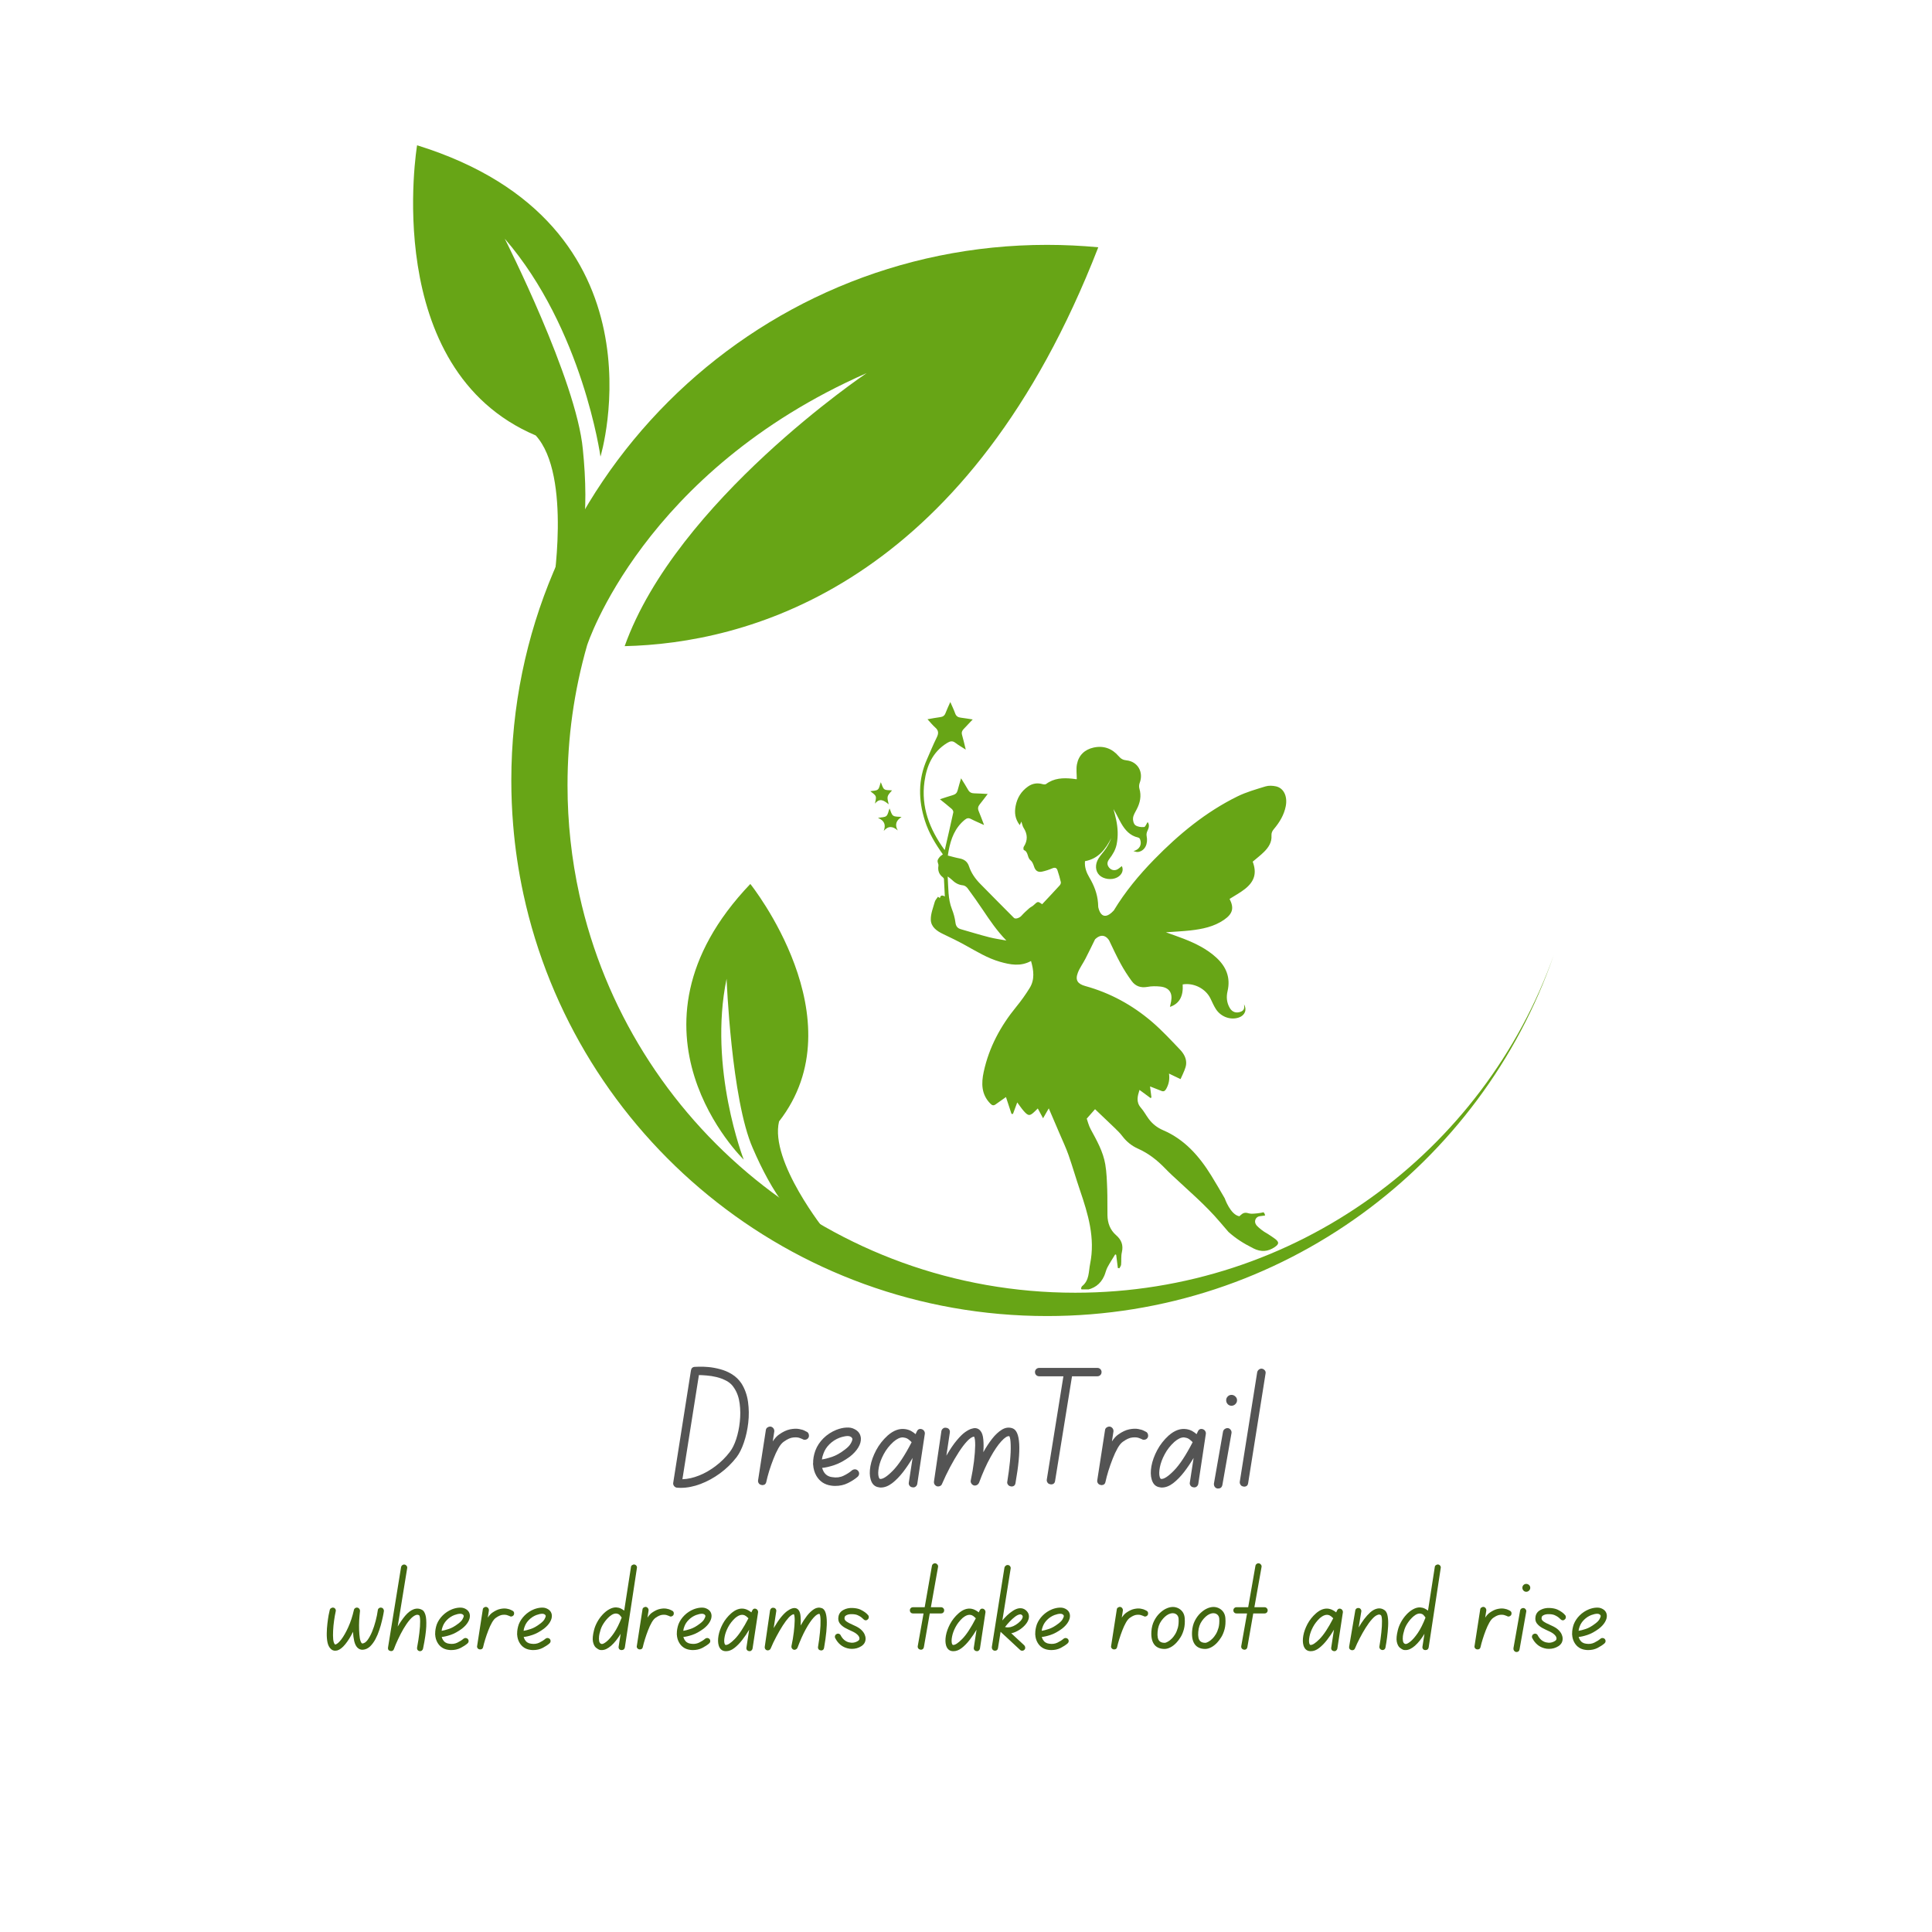 <svg xmlns="http://www.w3.org/2000/svg" xmlns:xlink="http://www.w3.org/1999/xlink" width="500" zoomAndPan="magnify" viewBox="0 0 375 375" height="500" preserveAspectRatio="xMidYMid meet" version="1.0"><defs><g/><clipPath id="c0201a0885"><path d="M 99 47 L 301.609 47 L 301.609 255.453 L 99 255.453 Z M 99 47 " clip-rule="nonzero"/></clipPath><clipPath id="3acb58f316"><path d="M 80 28.203 L 119 28.203 L 119 115 L 80 115 Z M 80 28.203 " clip-rule="nonzero"/></clipPath><clipPath id="db48bbb83e"><path d="M 168.906 151 L 174 151 L 174 157 L 168.906 157 Z M 168.906 151 " clip-rule="nonzero"/></clipPath><clipPath id="128e56053d"><path d="M 178 136.27 L 249.906 136.27 L 249.906 250.27 L 178 250.27 Z M 178 136.27 " clip-rule="nonzero"/></clipPath><clipPath id="d51ef28b83"><rect x="0" width="251" y="0" height="28"/></clipPath><clipPath id="a22b61c390"><path d="M 0.32 3 L 16 3 L 16 27 L 0.32 27 Z M 0.32 3 " clip-rule="nonzero"/></clipPath><clipPath id="9af4d825b0"><rect x="0" width="118" y="0" height="40"/></clipPath></defs><g clip-path="url(#c0201a0885)"><path fill="#67a516" d="M 208.691 250.918 C 161.582 250.918 122.191 217.867 112.461 173.695 C 110.926 166.715 110.16 159.648 110.156 152.504 L 110.156 152.414 C 110.148 143.191 111.414 134.145 113.949 125.273 C 113.949 125.273 124.785 91.504 168.215 72.422 C 168.215 72.422 131.312 97.215 121.246 125.418 C 144.594 124.871 185.086 114.324 210.762 53.934 C 211.582 52.008 212.387 50.027 213.176 47.996 C 209.906 47.688 206.598 47.531 203.242 47.527 C 145.805 47.527 99.246 94.074 99.246 151.488 C 99.246 154.375 99.363 157.238 99.598 160.074 C 99.965 164.609 100.633 169.098 101.594 173.547 C 111.711 220.359 153.379 255.445 203.242 255.445 C 248.824 255.445 287.555 226.129 301.602 185.332 C 288.043 223.547 251.566 250.918 208.691 250.918 Z M 208.691 250.918 " fill-opacity="1" fill-rule="nonzero"/></g><path fill="#67a516" d="M 151.211 217.672 C 166.672 197.82 145.637 171.574 145.637 171.574 C 118.457 200.07 144.355 225.078 144.355 225.078 C 144.355 225.078 137.438 207.289 141.031 189.977 C 141.031 189.977 141.945 213.406 146.113 222.855 C 149.652 231.082 154.812 239.379 160.266 239.027 C 160.266 239.027 149.363 225.473 151.211 217.676 Z M 151.211 217.672 " fill-opacity="1" fill-rule="nonzero"/><g clip-path="url(#3acb58f316)"><path fill="#67a516" d="M 103.98 84.52 C 73.629 71.641 80.957 28.199 80.957 28.199 C 130.25 43.492 116.551 88.629 116.551 88.629 C 116.551 88.629 113.125 63.855 97.969 46.324 C 97.969 46.324 111.871 73.73 113.129 87.203 C 114.32 98.875 113.703 111.664 107.242 114.734 C 107.242 114.734 111.07 92.273 103.984 84.523 Z M 103.98 84.52 " fill-opacity="1" fill-rule="nonzero"/></g><path fill="#67a516" d="M 172.66 156.914 C 172.438 157.48 172.375 158.086 172.035 158.383 C 171.715 158.664 171.109 158.617 170.414 158.754 C 171.652 159.27 171.984 160.074 171.535 161.273 C 172.453 160.223 173.316 160.379 174.254 161.191 C 173.598 160.008 174.012 159.191 174.996 158.574 C 174.363 158.492 173.738 158.578 173.363 158.309 C 173.004 158.055 172.902 157.434 172.66 156.914 Z M 172.66 156.914 " fill-opacity="1" fill-rule="nonzero"/><g clip-path="url(#db48bbb83e)"><path fill="#67a516" d="M 172.492 156.121 C 172.125 154.562 172.125 154.562 173.145 153.414 C 172.602 153.348 172.004 153.438 171.652 153.184 C 171.305 152.934 171.203 152.34 170.961 151.824 C 170.758 152.371 170.707 152.969 170.383 153.242 C 170.059 153.516 169.461 153.469 168.934 153.57 C 169.309 153.914 169.824 154.176 169.969 154.574 C 170.113 154.977 169.895 155.512 169.832 155.988 C 170.746 154.812 171.598 155.375 172.492 156.121 Z M 172.492 156.121 " fill-opacity="1" fill-rule="nonzero"/></g><g clip-path="url(#128e56053d)"><path fill="#67a516" d="M 249.566 156.473 C 249.93 154.57 249.184 152.965 247.66 152.629 C 247.012 152.484 246.254 152.453 245.633 152.641 C 243.793 153.207 241.914 153.734 240.195 154.578 C 234.023 157.613 228.793 161.941 224.012 166.836 C 221.055 169.867 218.371 173.109 216.184 176.727 C 213.711 179.402 213.168 176.051 213.168 176.051 L 213.168 176.055 C 213.16 175.781 213.145 175.508 213.125 175.234 C 212.984 173.48 212.363 171.867 211.461 170.348 C 210.887 169.383 210.484 168.344 210.594 167.156 C 213.238 166.672 214.586 164.812 215.703 162.664 C 215.426 163.383 215.082 164.066 214.66 164.699 C 214.215 165.367 213.637 165.953 213.215 166.637 C 212.508 167.781 212.602 169.059 213.355 169.836 C 214.148 170.656 215.766 170.879 216.84 170.309 C 217.809 169.801 218.137 168.859 217.746 168.109 C 217.395 168.355 217.062 168.73 216.652 168.844 C 216.059 169.012 215.496 168.781 215.141 168.211 C 214.801 167.668 214.98 167.16 215.324 166.715 C 215.988 165.855 216.527 164.953 216.746 163.859 C 217.062 162.266 216.977 160.691 216.648 159.125 C 216.504 158.422 216.301 157.734 216.125 157.039 C 216.684 157.945 217.102 158.91 217.625 159.812 C 218.375 161.105 219.324 162.211 220.895 162.559 C 221.039 162.59 221.215 162.723 221.27 162.852 C 221.711 163.945 221.164 164.914 220.004 165.195 C 220.328 165.305 220.672 165.414 220.984 165.352 C 222.242 165.105 222.875 163.785 222.559 162.258 C 222.496 161.949 222.574 161.555 222.719 161.266 C 223.035 160.633 223.133 160.055 222.754 159.562 C 222.52 159.91 222.32 160.508 222.066 160.527 C 221.504 160.578 220.809 160.492 220.375 160.172 C 220.043 159.926 219.863 159.227 219.922 158.762 C 219.992 158.184 220.348 157.633 220.629 157.094 C 221.301 155.812 221.578 154.496 221.156 153.062 C 221.059 152.727 221.086 152.293 221.211 151.969 C 222.012 149.883 220.844 147.805 218.637 147.582 C 217.969 147.516 217.555 147.27 217.125 146.766 C 215.844 145.27 214.184 144.676 212.25 145.105 C 210.516 145.492 209.367 146.605 209.035 148.344 C 208.855 149.27 209.004 150.258 209.004 151.227 C 208.984 151.23 208.938 151.246 208.895 151.242 C 208.652 151.215 208.41 151.168 208.168 151.145 C 206.355 150.957 204.598 151.016 203.051 152.172 C 202.898 152.285 202.598 152.27 202.395 152.207 C 201.363 151.914 200.41 152.047 199.531 152.664 C 198.199 153.598 197.422 154.883 197.125 156.469 C 196.891 157.738 197.004 158.941 197.938 160.16 C 198.047 159.914 198.137 159.719 198.246 159.473 C 198.422 159.98 198.477 160.367 198.668 160.66 C 199.469 161.902 199.52 163.117 198.703 164.375 C 198.609 164.52 198.648 164.961 198.727 164.992 C 199.641 165.336 199.348 166.449 200.02 166.973 C 200.352 167.23 200.555 167.723 200.691 168.148 C 200.953 168.977 201.41 169.359 202.258 169.184 C 202.945 169.039 203.625 168.809 204.277 168.535 C 204.781 168.324 205.098 168.449 205.254 168.918 C 205.508 169.676 205.73 170.449 205.91 171.227 C 205.949 171.414 205.824 171.707 205.68 171.859 C 204.562 173.086 203.422 174.289 202.281 175.508 C 201.441 174.914 201.449 174.926 200.613 175.707 C 200.367 175.938 200.027 176.07 199.773 176.293 C 199.254 176.754 198.73 177.227 198.27 177.746 C 197.898 178.172 197.102 178.457 196.805 178.16 C 194.613 175.953 192.418 173.754 190.242 171.531 C 189.293 170.562 188.52 169.469 188.086 168.16 C 187.793 167.254 187.156 166.781 186.227 166.613 C 185.469 166.473 184.73 166.25 183.973 166.062 C 184.035 165.68 184.07 165.414 184.121 165.152 C 184.562 162.82 185.348 160.672 187.277 159.109 C 187.672 158.797 187.988 158.715 188.457 158.961 C 189.246 159.371 190.074 159.711 191.008 160.137 C 190.625 159.141 190.32 158.277 189.961 157.434 C 189.754 156.941 189.828 156.547 190.148 156.145 C 190.648 155.52 191.129 154.879 191.715 154.109 C 190.742 154.062 189.922 154 189.098 153.984 C 188.566 153.977 188.184 153.793 187.91 153.309 C 187.504 152.578 187.043 151.879 186.543 151.07 C 186.293 151.938 186.062 152.664 185.879 153.395 C 185.754 153.902 185.465 154.18 184.969 154.324 C 184.145 154.562 183.332 154.844 182.438 155.133 C 183.277 155.812 184.027 156.398 184.742 157.023 C 184.91 157.172 185.078 157.488 185.035 157.684 C 184.508 160.109 183.945 162.527 183.391 164.945 C 183.355 164.938 183.32 164.945 183.312 164.93 C 180.449 160.977 178.746 156.664 179.441 151.695 C 179.871 148.645 181.016 145.949 183.809 144.227 C 184.398 143.863 184.855 143.727 185.449 144.188 C 186.051 144.652 186.719 145.023 187.453 145.5 C 187.191 144.461 187 143.555 186.738 142.668 C 186.594 142.176 186.723 141.828 187.059 141.488 C 187.617 140.918 188.156 140.332 188.801 139.645 C 187.922 139.512 187.207 139.387 186.484 139.297 C 185.953 139.234 185.598 139.02 185.402 138.48 C 185.141 137.758 184.801 137.062 184.453 136.262 C 184.113 137.039 183.785 137.719 183.52 138.422 C 183.332 138.926 183 139.129 182.492 139.195 C 181.707 139.297 180.93 139.449 180.027 139.605 C 180.594 140.219 181.016 140.762 181.527 141.207 C 182.199 141.789 182.207 142.355 181.828 143.125 C 181.133 144.523 180.543 145.977 179.914 147.406 C 178.184 151.316 178.246 155.285 179.523 159.297 C 180.289 161.695 181.57 163.82 183.012 165.828 C 182.785 166.012 182.547 166.148 182.383 166.344 C 182.207 166.547 182.031 166.797 181.988 167.051 C 181.949 167.289 182.09 167.555 182.145 167.812 C 182.156 167.879 182.164 167.957 182.152 168.027 C 182 168.938 182.238 169.695 182.988 170.27 C 183.094 170.352 183.211 170.496 183.219 170.617 C 183.289 171.684 183.336 172.754 183.395 174.008 C 182.832 173.676 182.523 173.809 182.441 174.316 C 182.277 174.211 182.16 174.133 182.055 174.062 C 181.82 174.426 181.531 174.703 181.441 175.039 C 181.125 176.176 180.645 177.344 180.668 178.492 C 180.691 179.906 181.82 180.707 183.059 181.297 C 184.512 181.984 185.961 182.691 187.367 183.469 C 189.551 184.672 191.676 185.992 194.098 186.684 C 196.09 187.254 198.105 187.641 200.121 186.527 C 200.637 188.336 200.887 190.125 199.844 191.793 C 199.062 193.059 198.191 194.277 197.25 195.426 C 194.199 199.16 191.969 203.289 190.941 208.031 C 190.457 210.273 190.457 212.41 192.215 214.203 C 192.547 214.543 192.828 214.656 193.219 214.379 C 193.898 213.906 194.57 213.426 195.258 212.938 C 195.613 214.023 195.973 215.117 196.332 216.211 C 196.477 216.215 196.473 216.215 196.617 216.215 C 196.895 215.473 197.168 214.73 197.445 213.98 C 197.871 214.547 198.246 215.117 198.691 215.629 C 199.594 216.664 199.895 216.656 200.867 215.711 C 201.047 215.535 201.223 215.355 201.434 215.152 C 201.789 215.812 202.09 216.375 202.457 217.055 C 202.906 216.277 203.277 215.637 203.566 215.133 C 204.281 216.797 205 218.469 205.715 220.145 C 206.285 221.488 206.918 222.812 207.402 224.195 C 208.191 226.453 208.848 228.758 209.621 231.023 C 211.199 235.656 212.605 240.297 211.594 245.301 C 211.281 246.84 211.465 248.512 210.031 249.645 C 209.898 249.75 209.801 250.137 209.867 250.207 C 210.016 250.355 210.301 250.465 210.508 250.438 C 212.281 250.195 213.605 249.305 214.336 247.637 C 214.574 247.098 214.68 246.504 214.953 245.992 C 215.41 245.125 215.957 244.309 216.465 243.469 L 216.652 243.57 C 216.758 244.418 216.863 245.27 216.973 246.117 C 217.07 246.133 217.172 246.156 217.273 246.172 C 217.387 245.941 217.582 245.715 217.605 245.473 C 217.68 244.672 217.57 243.832 217.754 243.062 C 218.074 241.676 217.664 240.637 216.625 239.738 C 215.465 238.727 214.984 237.387 214.957 235.883 C 214.922 234.191 214.973 232.504 214.91 230.82 C 214.848 229.207 214.801 227.586 214.535 226.004 C 214.121 223.531 212.887 221.371 211.707 219.195 C 211.312 218.469 211.117 217.633 210.934 217.125 C 211.621 216.344 212.094 215.805 212.547 215.293 C 213.812 216.5 215.078 217.688 216.324 218.895 C 216.852 219.402 217.387 219.922 217.824 220.5 C 218.645 221.582 219.648 222.406 220.879 222.953 C 222.902 223.852 224.605 225.184 226.129 226.766 C 226.555 227.207 226.992 227.633 227.438 228.055 C 230.609 231.039 233.953 233.844 236.781 237.18 C 237.324 237.82 237.879 238.457 238.453 239.125 C 239.922 240.426 241.293 241.305 243.297 242.316 C 244.746 243.047 246.109 242.969 247.434 242.051 C 248.27 241.477 248.305 241.102 247.52 240.484 C 247.062 240.129 246.562 239.828 246.082 239.504 C 245.098 238.984 244.348 238.305 244.012 237.973 C 243.891 237.852 243.793 237.711 243.719 237.559 C 243.715 237.551 243.715 237.547 243.711 237.543 C 243.406 236.918 243.797 236.176 244.484 236.07 C 245.043 235.984 245.531 235.941 245.531 235.941 C 245.551 235.547 245.238 235.301 245.238 235.301 C 244.742 235.457 243.367 235.605 242.859 235.582 C 242.602 235.57 242.352 235.508 242.105 235.438 C 241.922 235.387 241.73 235.379 241.543 235.422 C 241.543 235.422 241.543 235.418 241.543 235.418 L 241.539 235.422 C 241.383 235.453 241.23 235.52 241.094 235.621 C 240.781 235.848 240.57 236.078 240.57 236.078 C 238.82 235.801 237.719 232.59 237.719 232.59 C 236.859 231.109 236 229.629 235.102 228.172 C 232.77 224.406 229.93 221.156 225.746 219.367 C 224.605 218.875 223.688 218.152 222.961 217.172 C 222.438 216.465 222.023 215.668 221.445 215.012 C 220.461 213.887 220.805 212.742 221.176 211.551 C 221.91 212.09 222.613 212.609 223.32 213.129 C 223.402 213.078 223.41 213.074 223.496 213.023 C 223.402 212.289 223.309 211.551 223.223 210.875 C 223.977 211.168 224.719 211.461 225.457 211.754 C 225.891 211.926 226.137 211.73 226.348 211.371 C 226.875 210.449 227.062 209.473 226.902 208.383 C 227.742 208.785 228.523 209.16 229.141 209.457 C 229.418 208.848 229.676 208.328 229.883 207.793 C 230.039 207.387 230.199 206.961 230.23 206.539 C 230.32 205.402 229.746 204.473 229.023 203.711 C 227.273 201.875 225.535 200 223.613 198.348 C 219.82 195.098 215.508 192.73 210.668 191.395 C 209.172 190.98 208.66 190.258 209.203 188.824 C 209.566 187.859 210.215 187.004 210.688 186.074 C 211.324 184.832 211.938 183.574 212.551 182.316 C 214.238 180.695 215.242 182.469 215.289 182.551 C 216.004 184.055 216.711 185.566 217.508 187.031 C 218.145 188.207 218.875 189.344 219.664 190.422 C 220.398 191.426 221.426 191.789 222.711 191.555 C 223.516 191.406 224.371 191.402 225.188 191.488 C 226.914 191.664 227.629 192.688 227.312 194.379 C 227.25 194.719 227.168 195.051 227.086 195.438 C 228.918 194.816 229.703 193.387 229.559 191.078 C 231.715 190.707 234.039 191.898 234.965 193.84 C 235.293 194.52 235.594 195.223 236 195.859 C 236.984 197.391 238.883 198.055 240.488 197.488 C 241.633 197.082 242.086 195.984 241.461 194.934 C 241.582 195.609 241.508 196.117 240.844 196.371 C 239.961 196.711 239.18 196.465 238.699 195.652 C 238.098 194.625 238 193.52 238.266 192.387 C 238.883 189.75 238.012 187.633 236.074 185.859 C 234.238 184.18 232.047 183.109 229.762 182.215 C 228.66 181.785 227.535 181.406 226.297 180.957 C 227.988 180.832 229.543 180.766 231.082 180.594 C 233.379 180.336 235.633 179.875 237.586 178.531 C 239.297 177.348 239.559 176.23 238.66 174.48 C 239.66 173.84 240.723 173.277 241.648 172.547 C 243.551 171.035 243.957 169.418 243.152 167.246 C 243.906 166.602 244.691 166.012 245.375 165.324 C 246.223 164.477 246.879 163.473 246.793 162.215 C 246.758 161.66 246.934 161.305 247.262 160.918 C 248.363 159.613 249.234 158.184 249.566 156.473 Z M 192.004 181.918 C 190.16 181.445 188.34 180.887 186.512 180.363 C 185.863 180.176 185.543 179.801 185.453 179.07 C 185.34 178.184 185.098 177.293 184.766 176.461 C 183.98 174.465 184.094 172.379 183.945 170.121 C 184.293 170.391 184.543 170.551 184.746 170.754 C 185.355 171.359 186.035 171.762 186.926 171.844 C 187.238 171.871 187.605 172.137 187.801 172.402 C 188.812 173.781 189.809 175.172 190.758 176.594 C 192.145 178.668 193.543 180.723 195.336 182.555 C 194.223 182.348 193.098 182.199 192.004 181.918 Z M 192.004 181.918 " fill-opacity="1" fill-rule="nonzero"/></g><g transform="matrix(1, 0, 0, 1, 62, 302)"><g clip-path="url(#d51ef28b83)"><g fill="#426810" fill-opacity="1"><g transform="translate(0.392, 18.402)"><g><path d="M 11.609 -8.359 C 11.773 -8.336 11.906 -8.258 12 -8.125 C 12.094 -8 12.133 -7.859 12.125 -7.703 C 12.125 -7.68 12.094 -7.492 12.031 -7.141 C 11.969 -6.785 11.867 -6.332 11.734 -5.781 C 11.609 -5.227 11.441 -4.645 11.234 -4.031 C 11.035 -3.414 10.785 -2.82 10.484 -2.25 C 10.18 -1.688 9.832 -1.211 9.438 -0.828 C 9.039 -0.453 8.582 -0.238 8.062 -0.188 C 7.645 -0.156 7.281 -0.297 6.969 -0.609 C 6.695 -0.898 6.492 -1.32 6.359 -1.875 C 6.234 -2.438 6.156 -3.035 6.125 -3.672 C 5.656 -2.703 5.148 -1.891 4.609 -1.234 C 4.078 -0.586 3.562 -0.191 3.062 -0.047 C 2.926 -0.016 2.797 0 2.672 0 C 2.316 0 2.02 -0.129 1.781 -0.391 C 1.488 -0.68 1.285 -1.094 1.172 -1.625 C 1.066 -2.156 1.02 -2.738 1.031 -3.375 C 1.039 -4.008 1.082 -4.633 1.156 -5.25 C 1.227 -5.863 1.305 -6.41 1.391 -6.891 C 1.484 -7.367 1.555 -7.703 1.609 -7.891 C 1.641 -8.055 1.727 -8.18 1.875 -8.266 C 2.02 -8.359 2.172 -8.391 2.328 -8.359 C 2.492 -8.328 2.617 -8.238 2.703 -8.094 C 2.797 -7.945 2.816 -7.789 2.766 -7.625 C 2.648 -7.094 2.547 -6.5 2.453 -5.844 C 2.359 -5.188 2.297 -4.535 2.266 -3.891 C 2.234 -3.254 2.238 -2.695 2.281 -2.219 C 2.332 -1.738 2.445 -1.406 2.625 -1.219 C 2.656 -1.195 2.695 -1.195 2.75 -1.219 C 3.051 -1.301 3.426 -1.633 3.875 -2.219 C 4.32 -2.812 4.766 -3.594 5.203 -4.562 C 5.648 -5.539 6.016 -6.648 6.297 -7.891 C 6.328 -8.055 6.41 -8.18 6.547 -8.266 C 6.68 -8.359 6.832 -8.391 7 -8.359 C 7.145 -8.336 7.266 -8.258 7.359 -8.125 C 7.453 -8 7.492 -7.859 7.484 -7.703 C 7.422 -7.148 7.367 -6.551 7.328 -5.906 C 7.297 -5.27 7.289 -4.645 7.312 -4.031 C 7.332 -3.414 7.379 -2.875 7.453 -2.406 C 7.535 -1.945 7.66 -1.629 7.828 -1.453 C 7.867 -1.41 7.914 -1.395 7.969 -1.406 C 8.312 -1.438 8.641 -1.66 8.953 -2.078 C 9.266 -2.504 9.555 -3.039 9.828 -3.688 C 10.098 -4.344 10.328 -5.035 10.516 -5.766 C 10.711 -6.504 10.852 -7.195 10.938 -7.844 C 10.945 -8.008 11.02 -8.145 11.156 -8.25 C 11.301 -8.352 11.453 -8.391 11.609 -8.359 Z M 11.609 -8.359 "/></g></g></g><g fill="#426810" fill-opacity="1"><g transform="translate(12.707, 18.402)"><g><path d="M 7.281 -7.891 C 7.508 -7.766 7.703 -7.461 7.859 -6.984 C 8.016 -6.504 8.07 -5.742 8.031 -4.703 C 7.988 -3.66 7.781 -2.227 7.406 -0.406 C 7.375 -0.25 7.289 -0.117 7.156 -0.016 C 7.02 0.078 6.867 0.109 6.703 0.078 C 6.547 0.047 6.422 -0.035 6.328 -0.172 C 6.242 -0.316 6.219 -0.469 6.25 -0.625 C 6.438 -1.602 6.582 -2.539 6.688 -3.438 C 6.801 -4.332 6.852 -5.098 6.844 -5.734 C 6.832 -6.367 6.77 -6.75 6.656 -6.875 C 6.457 -6.988 6.238 -7.004 6 -6.922 C 5.613 -6.773 5.219 -6.461 4.812 -5.984 C 4.406 -5.504 4.004 -4.926 3.609 -4.25 C 3.223 -3.582 2.867 -2.898 2.547 -2.203 C 2.223 -1.516 1.957 -0.883 1.75 -0.312 C 1.656 -0.051 1.469 0.078 1.188 0.078 C 1.145 0.078 1.098 0.066 1.047 0.047 C 0.879 0.016 0.754 -0.062 0.672 -0.188 C 0.598 -0.32 0.578 -0.469 0.609 -0.625 L 3.141 -16.234 C 3.172 -16.391 3.254 -16.516 3.391 -16.609 C 3.523 -16.711 3.676 -16.75 3.844 -16.719 C 4 -16.688 4.125 -16.602 4.219 -16.469 C 4.32 -16.344 4.359 -16.195 4.328 -16.031 L 2.484 -4.688 C 2.922 -5.438 3.398 -6.129 3.922 -6.766 C 4.453 -7.398 5.008 -7.828 5.594 -8.047 C 6.188 -8.254 6.75 -8.203 7.281 -7.891 Z M 7.281 -7.891 "/></g></g></g><g fill="#426810" fill-opacity="1"><g transform="translate(21.719, 18.402)"><g><path d="M 6.25 -2.328 C 6.375 -2.43 6.516 -2.477 6.672 -2.469 C 6.836 -2.457 6.977 -2.391 7.094 -2.266 C 7.207 -2.129 7.254 -1.977 7.234 -1.812 C 7.223 -1.656 7.148 -1.52 7.016 -1.406 C 6.66 -1.102 6.211 -0.812 5.672 -0.531 C 5.129 -0.258 4.523 -0.125 3.859 -0.125 C 3.672 -0.125 3.477 -0.141 3.281 -0.172 C 2.375 -0.297 1.688 -0.75 1.219 -1.531 C 0.938 -2 0.781 -2.535 0.75 -3.141 C 0.738 -3.18 0.734 -3.227 0.734 -3.281 C 0.734 -3.281 0.738 -3.285 0.75 -3.297 C 0.738 -3.879 0.844 -4.488 1.062 -5.125 C 1.312 -5.758 1.691 -6.332 2.203 -6.844 C 2.723 -7.363 3.332 -7.766 4.031 -8.047 C 4.52 -8.234 4.984 -8.336 5.422 -8.359 C 5.867 -8.391 6.25 -8.32 6.562 -8.156 C 7.125 -7.883 7.43 -7.457 7.484 -6.875 C 7.516 -6.457 7.395 -6.02 7.125 -5.562 C 6.863 -5.113 6.473 -4.688 5.953 -4.281 C 5.16 -3.695 4.414 -3.289 3.719 -3.062 C 3.02 -2.832 2.453 -2.703 2.016 -2.672 C 2.078 -2.473 2.148 -2.297 2.234 -2.141 C 2.504 -1.68 2.91 -1.422 3.453 -1.359 C 4.035 -1.266 4.566 -1.332 5.047 -1.562 C 5.535 -1.801 5.938 -2.055 6.25 -2.328 Z M 2.219 -4.719 C 2.102 -4.438 2.031 -4.148 2 -3.859 C 2.352 -3.91 2.816 -4.031 3.391 -4.219 C 3.961 -4.406 4.57 -4.75 5.219 -5.25 C 5.613 -5.539 5.891 -5.82 6.047 -6.094 C 6.211 -6.375 6.297 -6.602 6.297 -6.781 C 6.273 -6.812 6.25 -6.859 6.219 -6.922 C 6.188 -6.984 6.113 -7.039 6 -7.094 C 5.914 -7.145 5.785 -7.172 5.609 -7.172 C 5.461 -7.172 5.289 -7.148 5.094 -7.109 C 4.906 -7.066 4.695 -7.004 4.469 -6.922 C 3.938 -6.711 3.473 -6.41 3.078 -6.016 C 2.68 -5.629 2.395 -5.195 2.219 -4.719 Z M 2.219 -4.719 "/></g></g></g><g fill="#426810" fill-opacity="1"><g transform="translate(29.929, 18.402)"><g><path d="M 7.625 -7.719 C 7.758 -7.625 7.836 -7.492 7.859 -7.328 C 7.879 -7.16 7.844 -7.008 7.75 -6.875 C 7.656 -6.75 7.523 -6.672 7.359 -6.641 C 7.203 -6.617 7.055 -6.656 6.922 -6.75 C 6.91 -6.75 6.797 -6.789 6.578 -6.875 C 6.359 -6.969 6.051 -7 5.656 -6.969 C 5.27 -6.938 4.828 -6.742 4.328 -6.391 C 4.066 -6.211 3.812 -5.906 3.562 -5.469 C 3.312 -5.031 3.078 -4.523 2.859 -3.953 C 2.641 -3.391 2.441 -2.82 2.266 -2.25 C 2.086 -1.676 1.945 -1.16 1.844 -0.703 C 1.781 -0.398 1.586 -0.25 1.266 -0.25 C 1.211 -0.25 1.172 -0.254 1.141 -0.266 C 0.992 -0.285 0.867 -0.363 0.766 -0.5 C 0.672 -0.633 0.645 -0.785 0.688 -0.953 L 1.781 -8 C 1.789 -8.156 1.863 -8.281 2 -8.375 C 2.145 -8.477 2.297 -8.52 2.453 -8.5 C 2.617 -8.469 2.75 -8.383 2.844 -8.25 C 2.938 -8.125 2.977 -7.984 2.969 -7.828 L 2.75 -6.422 C 3.039 -6.859 3.336 -7.18 3.641 -7.391 C 4.191 -7.773 4.707 -8.016 5.188 -8.109 C 5.676 -8.211 6.098 -8.227 6.453 -8.156 C 6.816 -8.094 7.098 -8.004 7.297 -7.891 C 7.504 -7.773 7.613 -7.719 7.625 -7.719 Z M 7.625 -7.719 "/></g></g></g><g fill="#426810" fill-opacity="1"><g transform="translate(37.629, 18.402)"><g><path d="M 6.25 -2.328 C 6.375 -2.43 6.516 -2.477 6.672 -2.469 C 6.836 -2.457 6.977 -2.391 7.094 -2.266 C 7.207 -2.129 7.254 -1.977 7.234 -1.812 C 7.223 -1.656 7.148 -1.52 7.016 -1.406 C 6.66 -1.102 6.211 -0.812 5.672 -0.531 C 5.129 -0.258 4.523 -0.125 3.859 -0.125 C 3.672 -0.125 3.477 -0.141 3.281 -0.172 C 2.375 -0.297 1.688 -0.75 1.219 -1.531 C 0.938 -2 0.781 -2.535 0.75 -3.141 C 0.738 -3.18 0.734 -3.227 0.734 -3.281 C 0.734 -3.281 0.738 -3.285 0.75 -3.297 C 0.738 -3.879 0.844 -4.488 1.062 -5.125 C 1.312 -5.758 1.691 -6.332 2.203 -6.844 C 2.723 -7.363 3.332 -7.766 4.031 -8.047 C 4.52 -8.234 4.984 -8.336 5.422 -8.359 C 5.867 -8.391 6.25 -8.32 6.562 -8.156 C 7.125 -7.883 7.43 -7.457 7.484 -6.875 C 7.516 -6.457 7.395 -6.02 7.125 -5.562 C 6.863 -5.113 6.473 -4.688 5.953 -4.281 C 5.16 -3.695 4.414 -3.289 3.719 -3.062 C 3.02 -2.832 2.453 -2.703 2.016 -2.672 C 2.078 -2.473 2.148 -2.297 2.234 -2.141 C 2.504 -1.68 2.91 -1.422 3.453 -1.359 C 4.035 -1.266 4.566 -1.332 5.047 -1.562 C 5.535 -1.801 5.938 -2.055 6.25 -2.328 Z M 2.219 -4.719 C 2.102 -4.438 2.031 -4.148 2 -3.859 C 2.352 -3.91 2.816 -4.031 3.391 -4.219 C 3.961 -4.406 4.57 -4.75 5.219 -5.25 C 5.613 -5.539 5.891 -5.82 6.047 -6.094 C 6.211 -6.375 6.297 -6.602 6.297 -6.781 C 6.273 -6.812 6.25 -6.859 6.219 -6.922 C 6.188 -6.984 6.113 -7.039 6 -7.094 C 5.914 -7.145 5.785 -7.172 5.609 -7.172 C 5.461 -7.172 5.289 -7.148 5.094 -7.109 C 4.906 -7.066 4.695 -7.004 4.469 -6.922 C 3.938 -6.711 3.473 -6.41 3.078 -6.016 C 2.68 -5.629 2.395 -5.195 2.219 -4.719 Z M 2.219 -4.719 "/></g></g></g><g fill="#426810" fill-opacity="1"><g transform="translate(45.84, 18.402)"><g/></g></g><g fill="#426810" fill-opacity="1"><g transform="translate(52.422, 18.402)"><g><path d="M 8.719 -16.734 C 8.883 -16.703 9.016 -16.617 9.109 -16.484 C 9.203 -16.359 9.234 -16.219 9.203 -16.062 L 6.859 -0.625 C 6.785 -0.289 6.582 -0.125 6.25 -0.125 C 6.219 -0.125 6.191 -0.125 6.172 -0.125 C 5.992 -0.133 5.852 -0.207 5.75 -0.344 C 5.656 -0.488 5.625 -0.641 5.656 -0.797 L 6.047 -3.281 C 5.461 -2.312 4.848 -1.539 4.203 -0.969 C 3.555 -0.406 2.957 -0.125 2.406 -0.125 C 2.281 -0.125 2.16 -0.129 2.047 -0.141 C 1.797 -0.211 1.531 -0.363 1.25 -0.594 C 0.977 -0.832 0.785 -1.219 0.672 -1.75 C 0.566 -2.281 0.633 -3.023 0.875 -3.984 C 1 -4.504 1.207 -5.031 1.5 -5.562 C 1.789 -6.094 2.141 -6.578 2.547 -7.016 C 2.953 -7.453 3.383 -7.797 3.844 -8.047 C 4.312 -8.305 4.77 -8.426 5.219 -8.406 C 5.539 -8.383 5.828 -8.312 6.078 -8.188 C 6.336 -8.062 6.555 -7.926 6.734 -7.781 L 8.047 -16.234 C 8.055 -16.391 8.129 -16.516 8.266 -16.609 C 8.41 -16.711 8.562 -16.754 8.719 -16.734 Z M 2.328 -1.312 C 2.523 -1.258 2.844 -1.406 3.281 -1.75 C 3.727 -2.102 4.219 -2.664 4.75 -3.438 C 5.281 -4.219 5.781 -5.219 6.25 -6.438 C 6.195 -6.488 6.156 -6.547 6.125 -6.609 C 6.102 -6.641 6.02 -6.738 5.875 -6.906 C 5.727 -7.082 5.488 -7.188 5.156 -7.219 C 5.133 -7.219 5.117 -7.219 5.109 -7.219 C 4.742 -7.219 4.348 -7.035 3.922 -6.672 C 3.504 -6.316 3.117 -5.875 2.766 -5.344 C 2.41 -4.812 2.172 -4.258 2.047 -3.688 C 1.973 -3.477 1.91 -3.195 1.859 -2.844 C 1.816 -2.488 1.82 -2.16 1.875 -1.859 C 1.938 -1.555 2.086 -1.375 2.328 -1.312 Z M 2.328 -1.312 "/></g></g></g><g fill="#426810" fill-opacity="1"><g transform="translate(60.924, 18.402)"><g><path d="M 7.625 -7.719 C 7.758 -7.625 7.836 -7.492 7.859 -7.328 C 7.879 -7.16 7.844 -7.008 7.75 -6.875 C 7.656 -6.75 7.523 -6.672 7.359 -6.641 C 7.203 -6.617 7.055 -6.656 6.922 -6.75 C 6.91 -6.75 6.797 -6.789 6.578 -6.875 C 6.359 -6.969 6.051 -7 5.656 -6.969 C 5.27 -6.938 4.828 -6.742 4.328 -6.391 C 4.066 -6.211 3.812 -5.906 3.562 -5.469 C 3.312 -5.031 3.078 -4.523 2.859 -3.953 C 2.641 -3.391 2.441 -2.82 2.266 -2.25 C 2.086 -1.676 1.945 -1.16 1.844 -0.703 C 1.781 -0.398 1.586 -0.25 1.266 -0.25 C 1.211 -0.25 1.172 -0.254 1.141 -0.266 C 0.992 -0.285 0.867 -0.363 0.766 -0.5 C 0.672 -0.633 0.645 -0.785 0.688 -0.953 L 1.781 -8 C 1.789 -8.156 1.863 -8.281 2 -8.375 C 2.145 -8.477 2.297 -8.52 2.453 -8.5 C 2.617 -8.469 2.75 -8.383 2.844 -8.25 C 2.938 -8.125 2.977 -7.984 2.969 -7.828 L 2.75 -6.422 C 3.039 -6.859 3.336 -7.18 3.641 -7.391 C 4.191 -7.773 4.707 -8.016 5.188 -8.109 C 5.676 -8.211 6.098 -8.227 6.453 -8.156 C 6.816 -8.094 7.098 -8.004 7.297 -7.891 C 7.504 -7.773 7.613 -7.719 7.625 -7.719 Z M 7.625 -7.719 "/></g></g></g><g fill="#426810" fill-opacity="1"><g transform="translate(68.624, 18.402)"><g><path d="M 6.25 -2.328 C 6.375 -2.43 6.516 -2.477 6.672 -2.469 C 6.836 -2.457 6.977 -2.391 7.094 -2.266 C 7.207 -2.129 7.254 -1.977 7.234 -1.812 C 7.223 -1.656 7.148 -1.52 7.016 -1.406 C 6.66 -1.102 6.211 -0.812 5.672 -0.531 C 5.129 -0.258 4.523 -0.125 3.859 -0.125 C 3.672 -0.125 3.477 -0.141 3.281 -0.172 C 2.375 -0.297 1.688 -0.75 1.219 -1.531 C 0.938 -2 0.781 -2.535 0.75 -3.141 C 0.738 -3.18 0.734 -3.227 0.734 -3.281 C 0.734 -3.281 0.738 -3.285 0.75 -3.297 C 0.738 -3.879 0.844 -4.488 1.062 -5.125 C 1.312 -5.758 1.691 -6.332 2.203 -6.844 C 2.723 -7.363 3.332 -7.766 4.031 -8.047 C 4.52 -8.234 4.984 -8.336 5.422 -8.359 C 5.867 -8.391 6.25 -8.32 6.562 -8.156 C 7.125 -7.883 7.43 -7.457 7.484 -6.875 C 7.516 -6.457 7.395 -6.02 7.125 -5.562 C 6.863 -5.113 6.473 -4.688 5.953 -4.281 C 5.16 -3.695 4.414 -3.289 3.719 -3.062 C 3.02 -2.832 2.453 -2.703 2.016 -2.672 C 2.078 -2.473 2.148 -2.297 2.234 -2.141 C 2.504 -1.68 2.91 -1.422 3.453 -1.359 C 4.035 -1.266 4.566 -1.332 5.047 -1.562 C 5.535 -1.801 5.938 -2.055 6.25 -2.328 Z M 2.219 -4.719 C 2.102 -4.438 2.031 -4.148 2 -3.859 C 2.352 -3.91 2.816 -4.031 3.391 -4.219 C 3.961 -4.406 4.57 -4.75 5.219 -5.25 C 5.613 -5.539 5.891 -5.82 6.047 -6.094 C 6.211 -6.375 6.297 -6.602 6.297 -6.781 C 6.273 -6.812 6.25 -6.859 6.219 -6.922 C 6.188 -6.984 6.113 -7.039 6 -7.094 C 5.914 -7.145 5.785 -7.172 5.609 -7.172 C 5.461 -7.172 5.289 -7.148 5.094 -7.109 C 4.906 -7.066 4.695 -7.004 4.469 -6.922 C 3.938 -6.711 3.473 -6.41 3.078 -6.016 C 2.68 -5.629 2.395 -5.195 2.219 -4.719 Z M 2.219 -4.719 "/></g></g></g><g fill="#426810" fill-opacity="1"><g transform="translate(76.835, 18.402)"><g><path d="M 7.875 -8.141 C 8.02 -8.086 8.129 -8 8.203 -7.875 C 8.285 -7.758 8.32 -7.629 8.312 -7.484 L 7.234 -0.406 C 7.203 -0.25 7.117 -0.117 6.984 -0.016 C 6.859 0.078 6.719 0.109 6.562 0.078 C 6.383 0.055 6.242 -0.02 6.141 -0.156 C 6.047 -0.289 6.016 -0.441 6.047 -0.609 L 6.578 -4.078 C 6.18 -3.398 5.734 -2.738 5.234 -2.094 C 4.742 -1.457 4.227 -0.93 3.688 -0.516 C 3.156 -0.109 2.625 0.094 2.094 0.094 C 1.988 0.094 1.898 0.086 1.828 0.078 C 1.242 -0.004 0.852 -0.379 0.656 -1.047 C 0.508 -1.566 0.5 -2.191 0.625 -2.922 C 0.758 -3.66 1.031 -4.414 1.438 -5.188 C 1.852 -5.957 2.395 -6.641 3.062 -7.234 C 3.906 -7.984 4.75 -8.285 5.594 -8.141 C 5.883 -8.086 6.145 -7.992 6.375 -7.859 C 6.613 -7.734 6.82 -7.594 7 -7.438 C 7.051 -7.551 7.109 -7.672 7.172 -7.797 C 7.316 -8.117 7.551 -8.234 7.875 -8.141 Z M 2 -1.125 C 2.383 -1.07 2.977 -1.453 3.781 -2.266 C 4.594 -3.086 5.477 -4.43 6.438 -6.297 C 6.32 -6.422 6.176 -6.551 6 -6.688 C 5.82 -6.832 5.617 -6.922 5.391 -6.953 C 5.328 -6.961 5.266 -6.969 5.203 -6.969 C 4.797 -6.969 4.348 -6.758 3.859 -6.344 C 3.297 -5.82 2.844 -5.238 2.5 -4.594 C 2.164 -3.957 1.941 -3.348 1.828 -2.766 C 1.711 -2.18 1.703 -1.723 1.797 -1.391 C 1.816 -1.359 1.844 -1.305 1.875 -1.234 C 1.906 -1.16 1.945 -1.125 2 -1.125 Z M 2 -1.125 "/></g></g></g><g fill="#426810" fill-opacity="1"><g transform="translate(85.749, 18.402)"><g><path d="M 11.766 -8.266 C 12.891 -7.867 13.035 -5.301 12.203 -0.562 C 12.148 -0.219 11.953 -0.047 11.609 -0.047 C 11.578 -0.047 11.547 -0.055 11.516 -0.078 C 11.359 -0.086 11.227 -0.16 11.125 -0.297 C 11.031 -0.441 11 -0.594 11.031 -0.75 C 11.195 -1.727 11.32 -2.672 11.406 -3.578 C 11.5 -4.492 11.535 -5.27 11.516 -5.906 C 11.504 -6.551 11.441 -6.961 11.328 -7.141 C 11.047 -7.191 10.664 -6.957 10.188 -6.438 C 9.707 -5.914 9.191 -5.156 8.641 -4.156 C 8.098 -3.164 7.566 -1.973 7.047 -0.578 C 6.984 -0.43 6.879 -0.32 6.734 -0.25 C 6.598 -0.176 6.457 -0.156 6.312 -0.188 C 6.156 -0.238 6.035 -0.332 5.953 -0.469 C 5.867 -0.613 5.844 -0.758 5.875 -0.906 C 6.07 -1.82 6.223 -2.719 6.328 -3.594 C 6.43 -4.469 6.488 -5.219 6.5 -5.844 C 6.508 -6.469 6.457 -6.883 6.344 -7.094 C 6.062 -7.062 5.734 -6.848 5.359 -6.453 C 4.992 -6.055 4.602 -5.535 4.188 -4.891 C 3.781 -4.254 3.367 -3.547 2.953 -2.766 C 2.535 -1.992 2.16 -1.207 1.828 -0.406 C 1.773 -0.281 1.68 -0.188 1.547 -0.125 C 1.41 -0.062 1.27 -0.047 1.125 -0.078 C 0.977 -0.117 0.863 -0.203 0.781 -0.328 C 0.695 -0.453 0.664 -0.594 0.688 -0.75 L 1.719 -7.844 C 1.758 -8.008 1.844 -8.141 1.969 -8.234 C 2.094 -8.328 2.238 -8.359 2.406 -8.328 C 2.582 -8.316 2.719 -8.242 2.812 -8.109 C 2.914 -7.984 2.953 -7.832 2.922 -7.656 L 2.422 -4.391 C 2.961 -5.305 3.453 -6.031 3.891 -6.562 C 4.336 -7.094 4.734 -7.477 5.078 -7.719 C 5.43 -7.969 5.727 -8.129 5.969 -8.203 C 6.219 -8.273 6.398 -8.301 6.516 -8.281 C 6.816 -8.27 7.066 -8.133 7.266 -7.875 C 7.473 -7.613 7.598 -7.207 7.641 -6.656 C 7.691 -6.102 7.695 -5.516 7.656 -4.891 C 8.031 -5.566 8.438 -6.191 8.875 -6.766 C 9.32 -7.336 9.785 -7.773 10.266 -8.078 C 10.754 -8.379 11.254 -8.441 11.766 -8.266 Z M 11.766 -8.266 "/></g></g></g><g fill="#426810" fill-opacity="1"><g transform="translate(99.474, 18.402)"><g><path d="M 2.844 -6.906 C 2.676 -6.82 2.566 -6.734 2.516 -6.641 C 2.473 -6.555 2.453 -6.473 2.453 -6.391 C 2.398 -6.129 2.523 -5.891 2.828 -5.672 C 3.141 -5.453 3.645 -5.191 4.344 -4.891 C 4.945 -4.629 5.398 -4.348 5.703 -4.047 C 6.016 -3.742 6.227 -3.453 6.344 -3.172 C 6.457 -2.898 6.52 -2.676 6.531 -2.5 C 6.582 -1.801 6.305 -1.258 5.703 -0.875 C 5.16 -0.531 4.555 -0.359 3.891 -0.359 C 3.578 -0.359 3.285 -0.395 3.016 -0.469 C 1.973 -0.738 1.188 -1.391 0.656 -2.422 C 0.57 -2.566 0.555 -2.723 0.609 -2.891 C 0.66 -3.055 0.758 -3.172 0.906 -3.234 C 1.051 -3.316 1.203 -3.332 1.359 -3.281 C 1.523 -3.227 1.641 -3.129 1.703 -2.984 C 2.086 -2.254 2.617 -1.801 3.297 -1.625 C 3.93 -1.469 4.516 -1.555 5.047 -1.891 C 5.266 -2.023 5.363 -2.195 5.344 -2.406 C 5.332 -2.645 5.195 -2.883 4.938 -3.125 C 4.676 -3.375 4.316 -3.598 3.859 -3.797 C 3.441 -3.984 3.016 -4.191 2.578 -4.422 C 2.148 -4.66 1.801 -4.953 1.531 -5.297 C 1.27 -5.648 1.18 -6.078 1.266 -6.578 C 1.359 -7.191 1.695 -7.645 2.281 -7.938 C 2.77 -8.195 3.332 -8.316 3.969 -8.297 C 4.613 -8.273 5.145 -8.164 5.562 -7.969 C 6.227 -7.645 6.723 -7.281 7.047 -6.875 C 7.141 -6.75 7.176 -6.602 7.156 -6.438 C 7.133 -6.281 7.055 -6.148 6.922 -6.047 C 6.797 -5.93 6.648 -5.883 6.484 -5.906 C 6.328 -5.938 6.195 -6.016 6.094 -6.141 C 6.02 -6.223 5.906 -6.328 5.75 -6.453 C 5.594 -6.586 5.359 -6.727 5.047 -6.875 C 4.773 -7.008 4.41 -7.082 3.953 -7.094 C 3.504 -7.113 3.133 -7.051 2.844 -6.906 Z M 2.844 -6.906 "/></g></g></g><g fill="#426810" fill-opacity="1"><g transform="translate(107.101, 18.402)"><g/></g></g><g fill="#426810" fill-opacity="1"><g transform="translate(113.684, 18.402)"><g><path d="M 7 -8.438 C 7.156 -8.438 7.289 -8.379 7.406 -8.266 C 7.52 -8.148 7.578 -8.008 7.578 -7.844 C 7.578 -7.664 7.52 -7.52 7.406 -7.406 C 7.289 -7.289 7.156 -7.234 7 -7.234 L 4.781 -7.234 L 3.641 -0.703 C 3.578 -0.359 3.375 -0.188 3.031 -0.188 C 3 -0.188 2.969 -0.195 2.938 -0.219 C 2.781 -0.238 2.648 -0.316 2.547 -0.453 C 2.453 -0.586 2.422 -0.738 2.453 -0.906 L 3.578 -7.234 L 1.5 -7.234 C 1.344 -7.234 1.207 -7.289 1.094 -7.406 C 0.977 -7.52 0.922 -7.664 0.922 -7.844 C 0.922 -8.008 0.977 -8.148 1.094 -8.266 C 1.207 -8.379 1.344 -8.438 1.5 -8.438 L 3.797 -8.438 L 5.203 -16.469 C 5.234 -16.633 5.316 -16.766 5.453 -16.859 C 5.586 -16.953 5.738 -16.984 5.906 -16.953 C 6.062 -16.922 6.188 -16.836 6.281 -16.703 C 6.383 -16.578 6.422 -16.426 6.391 -16.25 L 5 -8.438 Z M 7 -8.438 "/></g></g></g><g fill="#426810" fill-opacity="1"><g transform="translate(120.971, 18.402)"><g><path d="M 7.875 -8.141 C 8.02 -8.086 8.129 -8 8.203 -7.875 C 8.285 -7.758 8.32 -7.629 8.312 -7.484 L 7.234 -0.406 C 7.203 -0.25 7.117 -0.117 6.984 -0.016 C 6.859 0.078 6.719 0.109 6.562 0.078 C 6.383 0.055 6.242 -0.02 6.141 -0.156 C 6.047 -0.289 6.016 -0.441 6.047 -0.609 L 6.578 -4.078 C 6.18 -3.398 5.734 -2.738 5.234 -2.094 C 4.742 -1.457 4.227 -0.93 3.688 -0.516 C 3.156 -0.109 2.625 0.094 2.094 0.094 C 1.988 0.094 1.898 0.086 1.828 0.078 C 1.242 -0.004 0.852 -0.379 0.656 -1.047 C 0.508 -1.566 0.5 -2.191 0.625 -2.922 C 0.758 -3.66 1.031 -4.414 1.438 -5.188 C 1.852 -5.957 2.395 -6.641 3.062 -7.234 C 3.906 -7.984 4.75 -8.285 5.594 -8.141 C 5.883 -8.086 6.145 -7.992 6.375 -7.859 C 6.613 -7.734 6.82 -7.594 7 -7.438 C 7.051 -7.551 7.109 -7.672 7.172 -7.797 C 7.316 -8.117 7.551 -8.234 7.875 -8.141 Z M 2 -1.125 C 2.383 -1.07 2.977 -1.453 3.781 -2.266 C 4.594 -3.086 5.477 -4.43 6.438 -6.297 C 6.32 -6.422 6.176 -6.551 6 -6.688 C 5.82 -6.832 5.617 -6.922 5.391 -6.953 C 5.328 -6.961 5.266 -6.969 5.203 -6.969 C 4.797 -6.969 4.348 -6.758 3.859 -6.344 C 3.297 -5.82 2.844 -5.238 2.5 -4.594 C 2.164 -3.957 1.941 -3.348 1.828 -2.766 C 1.711 -2.18 1.703 -1.723 1.797 -1.391 C 1.816 -1.359 1.844 -1.305 1.875 -1.234 C 1.906 -1.16 1.945 -1.125 2 -1.125 Z M 2 -1.125 "/></g></g></g><g fill="#426810" fill-opacity="1"><g transform="translate(129.886, 18.402)"><g><path d="M 7.781 -6.219 C 7.676 -5.801 7.445 -5.395 7.094 -5 C 6.75 -4.613 6.348 -4.281 5.891 -4 C 5.43 -3.719 4.988 -3.523 4.562 -3.422 C 4.531 -3.422 4.5 -3.414 4.469 -3.406 C 4.438 -3.406 4.406 -3.406 4.375 -3.406 L 6.922 -1.047 C 7.035 -0.93 7.098 -0.785 7.109 -0.609 C 7.117 -0.441 7.066 -0.301 6.953 -0.188 C 6.836 -0.062 6.691 0 6.516 0 C 6.348 0 6.207 -0.055 6.094 -0.172 L 2.328 -3.672 L 1.828 -0.516 C 1.773 -0.172 1.578 0 1.234 0 C 1.203 0 1.172 0 1.141 0 C 0.984 -0.031 0.852 -0.109 0.75 -0.234 C 0.656 -0.367 0.613 -0.523 0.625 -0.703 L 3.078 -16.141 C 3.117 -16.297 3.207 -16.422 3.344 -16.516 C 3.477 -16.617 3.629 -16.656 3.797 -16.625 C 3.953 -16.602 4.078 -16.523 4.172 -16.391 C 4.273 -16.254 4.312 -16.102 4.281 -15.938 L 2.672 -5.875 C 2.941 -6.195 3.254 -6.531 3.609 -6.875 C 3.973 -7.219 4.352 -7.516 4.75 -7.766 C 5.145 -8.023 5.531 -8.18 5.906 -8.234 C 6.406 -8.297 6.832 -8.18 7.188 -7.891 C 7.738 -7.441 7.938 -6.883 7.781 -6.219 Z M 4.297 -4.594 C 4.617 -4.676 4.945 -4.82 5.281 -5.031 C 5.613 -5.238 5.906 -5.473 6.156 -5.734 C 6.406 -6.004 6.555 -6.254 6.609 -6.484 C 6.66 -6.66 6.602 -6.816 6.438 -6.953 C 6.406 -6.984 6.359 -7.008 6.297 -7.031 C 6.242 -7.062 6.172 -7.066 6.078 -7.047 C 5.797 -7.016 5.477 -6.863 5.125 -6.594 C 4.781 -6.332 4.438 -6.02 4.094 -5.656 C 3.758 -5.301 3.457 -4.945 3.188 -4.594 C 3.301 -4.562 3.445 -4.539 3.625 -4.531 C 3.801 -4.52 4.023 -4.539 4.297 -4.594 Z M 4.297 -4.594 "/></g></g></g><g fill="#426810" fill-opacity="1"><g transform="translate(138.193, 18.402)"><g><path d="M 6.25 -2.328 C 6.375 -2.43 6.516 -2.477 6.672 -2.469 C 6.836 -2.457 6.977 -2.391 7.094 -2.266 C 7.207 -2.129 7.254 -1.977 7.234 -1.812 C 7.223 -1.656 7.148 -1.52 7.016 -1.406 C 6.66 -1.102 6.211 -0.812 5.672 -0.531 C 5.129 -0.258 4.523 -0.125 3.859 -0.125 C 3.672 -0.125 3.477 -0.141 3.281 -0.172 C 2.375 -0.297 1.688 -0.75 1.219 -1.531 C 0.938 -2 0.781 -2.535 0.75 -3.141 C 0.738 -3.18 0.734 -3.227 0.734 -3.281 C 0.734 -3.281 0.738 -3.285 0.75 -3.297 C 0.738 -3.879 0.844 -4.488 1.062 -5.125 C 1.312 -5.758 1.691 -6.332 2.203 -6.844 C 2.723 -7.363 3.332 -7.766 4.031 -8.047 C 4.52 -8.234 4.984 -8.336 5.422 -8.359 C 5.867 -8.391 6.25 -8.32 6.562 -8.156 C 7.125 -7.883 7.43 -7.457 7.484 -6.875 C 7.516 -6.457 7.395 -6.02 7.125 -5.562 C 6.863 -5.113 6.473 -4.688 5.953 -4.281 C 5.16 -3.695 4.414 -3.289 3.719 -3.062 C 3.02 -2.832 2.453 -2.703 2.016 -2.672 C 2.078 -2.473 2.148 -2.297 2.234 -2.141 C 2.504 -1.68 2.91 -1.422 3.453 -1.359 C 4.035 -1.266 4.566 -1.332 5.047 -1.562 C 5.535 -1.801 5.938 -2.055 6.25 -2.328 Z M 2.219 -4.719 C 2.102 -4.438 2.031 -4.148 2 -3.859 C 2.352 -3.91 2.816 -4.031 3.391 -4.219 C 3.961 -4.406 4.57 -4.75 5.219 -5.25 C 5.613 -5.539 5.891 -5.82 6.047 -6.094 C 6.211 -6.375 6.297 -6.602 6.297 -6.781 C 6.273 -6.812 6.25 -6.859 6.219 -6.922 C 6.188 -6.984 6.113 -7.039 6 -7.094 C 5.914 -7.145 5.785 -7.172 5.609 -7.172 C 5.461 -7.172 5.289 -7.148 5.094 -7.109 C 4.906 -7.066 4.695 -7.004 4.469 -6.922 C 3.938 -6.711 3.473 -6.41 3.078 -6.016 C 2.68 -5.629 2.395 -5.195 2.219 -4.719 Z M 2.219 -4.719 "/></g></g></g><g fill="#426810" fill-opacity="1"><g transform="translate(146.403, 18.402)"><g/></g></g><g fill="#426810" fill-opacity="1"><g transform="translate(152.986, 18.402)"><g><path d="M 7.625 -7.719 C 7.758 -7.625 7.836 -7.492 7.859 -7.328 C 7.879 -7.16 7.844 -7.008 7.75 -6.875 C 7.656 -6.75 7.523 -6.672 7.359 -6.641 C 7.203 -6.617 7.055 -6.656 6.922 -6.75 C 6.91 -6.75 6.797 -6.789 6.578 -6.875 C 6.359 -6.969 6.051 -7 5.656 -6.969 C 5.27 -6.938 4.828 -6.742 4.328 -6.391 C 4.066 -6.211 3.812 -5.906 3.562 -5.469 C 3.312 -5.031 3.078 -4.523 2.859 -3.953 C 2.641 -3.391 2.441 -2.82 2.266 -2.25 C 2.086 -1.676 1.945 -1.16 1.844 -0.703 C 1.781 -0.398 1.586 -0.25 1.266 -0.25 C 1.211 -0.25 1.172 -0.254 1.141 -0.266 C 0.992 -0.285 0.867 -0.363 0.766 -0.5 C 0.672 -0.633 0.645 -0.785 0.688 -0.953 L 1.781 -8 C 1.789 -8.156 1.863 -8.281 2 -8.375 C 2.145 -8.477 2.297 -8.52 2.453 -8.5 C 2.617 -8.469 2.75 -8.383 2.844 -8.25 C 2.938 -8.125 2.977 -7.984 2.969 -7.828 L 2.75 -6.422 C 3.039 -6.859 3.336 -7.18 3.641 -7.391 C 4.191 -7.773 4.707 -8.016 5.188 -8.109 C 5.676 -8.211 6.098 -8.227 6.453 -8.156 C 6.816 -8.094 7.098 -8.004 7.297 -7.891 C 7.504 -7.773 7.613 -7.719 7.625 -7.719 Z M 7.625 -7.719 "/></g></g></g><g fill="#426810" fill-opacity="1"><g transform="translate(160.686, 18.402)"><g><path d="M 7.266 -6.312 C 7.328 -5.508 7.273 -4.797 7.109 -4.172 C 6.941 -3.555 6.723 -3.035 6.453 -2.609 C 6.18 -2.18 5.93 -1.848 5.703 -1.609 C 5.336 -1.203 4.945 -0.891 4.531 -0.672 C 4.113 -0.453 3.723 -0.344 3.359 -0.344 C 2.555 -0.344 1.93 -0.578 1.484 -1.047 C 0.953 -1.629 0.723 -2.52 0.797 -3.719 C 0.848 -4.508 1.023 -5.203 1.328 -5.797 C 1.629 -6.391 1.988 -6.883 2.406 -7.281 C 2.82 -7.676 3.227 -7.969 3.625 -8.156 C 4.539 -8.594 5.375 -8.602 6.125 -8.188 C 6.82 -7.781 7.203 -7.156 7.266 -6.312 Z M 4.828 -2.422 C 5.016 -2.617 5.211 -2.883 5.422 -3.219 C 5.629 -3.562 5.801 -3.977 5.938 -4.469 C 6.07 -4.969 6.117 -5.551 6.078 -6.219 C 6.047 -6.645 5.859 -6.953 5.516 -7.141 C 5.348 -7.234 5.16 -7.281 4.953 -7.281 C 4.691 -7.281 4.426 -7.219 4.156 -7.094 C 3.656 -6.852 3.188 -6.43 2.75 -5.828 C 2.312 -5.234 2.062 -4.504 2 -3.641 C 1.926 -2.797 2.047 -2.207 2.359 -1.875 C 2.586 -1.645 2.922 -1.531 3.359 -1.531 C 3.516 -1.531 3.723 -1.602 3.984 -1.75 C 4.254 -1.895 4.535 -2.117 4.828 -2.422 Z M 4.828 -2.422 "/></g></g></g><g fill="#426810" fill-opacity="1"><g transform="translate(168.581, 18.402)"><g><path d="M 7.266 -6.312 C 7.328 -5.508 7.273 -4.797 7.109 -4.172 C 6.941 -3.555 6.723 -3.035 6.453 -2.609 C 6.18 -2.18 5.93 -1.848 5.703 -1.609 C 5.336 -1.203 4.945 -0.891 4.531 -0.672 C 4.113 -0.453 3.723 -0.344 3.359 -0.344 C 2.555 -0.344 1.93 -0.578 1.484 -1.047 C 0.953 -1.629 0.723 -2.52 0.797 -3.719 C 0.848 -4.508 1.023 -5.203 1.328 -5.797 C 1.629 -6.391 1.988 -6.883 2.406 -7.281 C 2.82 -7.676 3.227 -7.969 3.625 -8.156 C 4.539 -8.594 5.375 -8.602 6.125 -8.188 C 6.82 -7.781 7.203 -7.156 7.266 -6.312 Z M 4.828 -2.422 C 5.016 -2.617 5.211 -2.883 5.422 -3.219 C 5.629 -3.562 5.801 -3.977 5.938 -4.469 C 6.07 -4.969 6.117 -5.551 6.078 -6.219 C 6.047 -6.645 5.859 -6.953 5.516 -7.141 C 5.348 -7.234 5.16 -7.281 4.953 -7.281 C 4.691 -7.281 4.426 -7.219 4.156 -7.094 C 3.656 -6.852 3.188 -6.43 2.75 -5.828 C 2.312 -5.234 2.062 -4.504 2 -3.641 C 1.926 -2.797 2.047 -2.207 2.359 -1.875 C 2.586 -1.645 2.922 -1.531 3.359 -1.531 C 3.516 -1.531 3.723 -1.602 3.984 -1.75 C 4.254 -1.895 4.535 -2.117 4.828 -2.422 Z M 4.828 -2.422 "/></g></g></g><g fill="#426810" fill-opacity="1"><g transform="translate(176.475, 18.402)"><g><path d="M 7 -8.438 C 7.156 -8.438 7.289 -8.379 7.406 -8.266 C 7.52 -8.148 7.578 -8.008 7.578 -7.844 C 7.578 -7.664 7.52 -7.52 7.406 -7.406 C 7.289 -7.289 7.156 -7.234 7 -7.234 L 4.781 -7.234 L 3.641 -0.703 C 3.578 -0.359 3.375 -0.188 3.031 -0.188 C 3 -0.188 2.969 -0.195 2.938 -0.219 C 2.781 -0.238 2.648 -0.316 2.547 -0.453 C 2.453 -0.586 2.422 -0.738 2.453 -0.906 L 3.578 -7.234 L 1.5 -7.234 C 1.344 -7.234 1.207 -7.289 1.094 -7.406 C 0.977 -7.52 0.922 -7.664 0.922 -7.844 C 0.922 -8.008 0.977 -8.148 1.094 -8.266 C 1.207 -8.379 1.344 -8.438 1.5 -8.438 L 3.797 -8.438 L 5.203 -16.469 C 5.234 -16.633 5.316 -16.766 5.453 -16.859 C 5.586 -16.953 5.738 -16.984 5.906 -16.953 C 6.062 -16.922 6.188 -16.836 6.281 -16.703 C 6.383 -16.578 6.422 -16.426 6.391 -16.25 L 5 -8.438 Z M 7 -8.438 "/></g></g></g><g fill="#426810" fill-opacity="1"><g transform="translate(183.762, 18.402)"><g/></g></g><g fill="#426810" fill-opacity="1"><g transform="translate(190.345, 18.402)"><g><path d="M 7.875 -8.141 C 8.02 -8.086 8.129 -8 8.203 -7.875 C 8.285 -7.758 8.32 -7.629 8.312 -7.484 L 7.234 -0.406 C 7.203 -0.25 7.117 -0.117 6.984 -0.016 C 6.859 0.078 6.719 0.109 6.562 0.078 C 6.383 0.055 6.242 -0.02 6.141 -0.156 C 6.047 -0.289 6.016 -0.441 6.047 -0.609 L 6.578 -4.078 C 6.18 -3.398 5.734 -2.738 5.234 -2.094 C 4.742 -1.457 4.227 -0.93 3.688 -0.516 C 3.156 -0.109 2.625 0.094 2.094 0.094 C 1.988 0.094 1.898 0.086 1.828 0.078 C 1.242 -0.004 0.852 -0.379 0.656 -1.047 C 0.508 -1.566 0.5 -2.191 0.625 -2.922 C 0.758 -3.66 1.031 -4.414 1.438 -5.188 C 1.852 -5.957 2.395 -6.641 3.062 -7.234 C 3.906 -7.984 4.75 -8.285 5.594 -8.141 C 5.883 -8.086 6.145 -7.992 6.375 -7.859 C 6.613 -7.734 6.82 -7.594 7 -7.438 C 7.051 -7.551 7.109 -7.672 7.172 -7.797 C 7.316 -8.117 7.551 -8.234 7.875 -8.141 Z M 2 -1.125 C 2.383 -1.07 2.977 -1.453 3.781 -2.266 C 4.594 -3.086 5.477 -4.43 6.438 -6.297 C 6.32 -6.422 6.176 -6.551 6 -6.688 C 5.82 -6.832 5.617 -6.922 5.391 -6.953 C 5.328 -6.961 5.266 -6.969 5.203 -6.969 C 4.797 -6.969 4.348 -6.758 3.859 -6.344 C 3.297 -5.82 2.844 -5.238 2.5 -4.594 C 2.164 -3.957 1.941 -3.348 1.828 -2.766 C 1.711 -2.18 1.703 -1.723 1.797 -1.391 C 1.816 -1.359 1.844 -1.305 1.875 -1.234 C 1.906 -1.16 1.945 -1.125 2 -1.125 Z M 2 -1.125 "/></g></g></g><g fill="#426810" fill-opacity="1"><g transform="translate(199.26, 18.402)"><g><path d="M 7.578 -7.797 C 7.836 -7.566 8.008 -7.18 8.094 -6.641 C 8.188 -6.098 8.211 -5.469 8.172 -4.75 C 8.129 -4.031 8.062 -3.305 7.969 -2.578 C 7.875 -1.848 7.77 -1.195 7.656 -0.625 C 7.633 -0.469 7.555 -0.336 7.422 -0.234 C 7.285 -0.141 7.133 -0.109 6.969 -0.141 C 6.812 -0.172 6.68 -0.254 6.578 -0.391 C 6.484 -0.535 6.453 -0.688 6.484 -0.844 C 6.648 -1.789 6.773 -2.695 6.859 -3.562 C 6.953 -4.426 6.992 -5.156 6.984 -5.75 C 6.973 -6.352 6.91 -6.727 6.797 -6.875 C 6.641 -7.008 6.461 -7.051 6.266 -7 C 5.891 -6.906 5.492 -6.625 5.078 -6.156 C 4.66 -5.695 4.242 -5.133 3.828 -4.469 C 3.41 -3.801 3.02 -3.113 2.656 -2.406 C 2.289 -1.695 1.988 -1.051 1.75 -0.469 C 1.656 -0.219 1.469 -0.094 1.188 -0.094 C 1.145 -0.094 1.086 -0.102 1.016 -0.125 C 0.867 -0.164 0.754 -0.25 0.672 -0.375 C 0.598 -0.508 0.578 -0.648 0.609 -0.797 L 1.797 -7.797 C 1.816 -7.961 1.895 -8.094 2.031 -8.188 C 2.164 -8.281 2.316 -8.312 2.484 -8.281 C 2.641 -8.27 2.766 -8.191 2.859 -8.047 C 2.961 -7.91 3 -7.766 2.969 -7.609 L 2.453 -4.516 C 2.773 -5.066 3.129 -5.602 3.516 -6.125 C 3.91 -6.645 4.312 -7.086 4.719 -7.453 C 5.133 -7.816 5.555 -8.051 5.984 -8.156 C 6.566 -8.301 7.098 -8.18 7.578 -7.797 Z M 7.578 -7.797 "/></g></g></g><g fill="#426810" fill-opacity="1"><g transform="translate(208.442, 18.402)"><g><path d="M 8.719 -16.734 C 8.883 -16.703 9.016 -16.617 9.109 -16.484 C 9.203 -16.359 9.234 -16.219 9.203 -16.062 L 6.859 -0.625 C 6.785 -0.289 6.582 -0.125 6.25 -0.125 C 6.219 -0.125 6.191 -0.125 6.172 -0.125 C 5.992 -0.133 5.852 -0.207 5.75 -0.344 C 5.656 -0.488 5.625 -0.641 5.656 -0.797 L 6.047 -3.281 C 5.461 -2.312 4.848 -1.539 4.203 -0.969 C 3.555 -0.406 2.957 -0.125 2.406 -0.125 C 2.281 -0.125 2.16 -0.129 2.047 -0.141 C 1.797 -0.211 1.531 -0.363 1.25 -0.594 C 0.977 -0.832 0.785 -1.219 0.672 -1.75 C 0.566 -2.281 0.633 -3.023 0.875 -3.984 C 1 -4.504 1.207 -5.031 1.5 -5.562 C 1.789 -6.094 2.141 -6.578 2.547 -7.016 C 2.953 -7.453 3.383 -7.797 3.844 -8.047 C 4.312 -8.305 4.77 -8.426 5.219 -8.406 C 5.539 -8.383 5.828 -8.312 6.078 -8.188 C 6.336 -8.062 6.555 -7.926 6.734 -7.781 L 8.047 -16.234 C 8.055 -16.391 8.129 -16.516 8.266 -16.609 C 8.41 -16.711 8.562 -16.754 8.719 -16.734 Z M 2.328 -1.312 C 2.523 -1.258 2.844 -1.406 3.281 -1.75 C 3.727 -2.102 4.219 -2.664 4.75 -3.438 C 5.281 -4.219 5.781 -5.219 6.25 -6.438 C 6.195 -6.488 6.156 -6.547 6.125 -6.609 C 6.102 -6.641 6.02 -6.738 5.875 -6.906 C 5.727 -7.082 5.488 -7.188 5.156 -7.219 C 5.133 -7.219 5.117 -7.219 5.109 -7.219 C 4.742 -7.219 4.348 -7.035 3.922 -6.672 C 3.504 -6.316 3.117 -5.875 2.766 -5.344 C 2.41 -4.812 2.172 -4.258 2.047 -3.688 C 1.973 -3.477 1.91 -3.195 1.859 -2.844 C 1.816 -2.488 1.82 -2.16 1.875 -1.859 C 1.938 -1.555 2.086 -1.375 2.328 -1.312 Z M 2.328 -1.312 "/></g></g></g><g fill="#426810" fill-opacity="1"><g transform="translate(216.943, 18.402)"><g/></g></g><g fill="#426810" fill-opacity="1"><g transform="translate(223.526, 18.402)"><g><path d="M 7.625 -7.719 C 7.758 -7.625 7.836 -7.492 7.859 -7.328 C 7.879 -7.16 7.844 -7.008 7.75 -6.875 C 7.656 -6.75 7.523 -6.672 7.359 -6.641 C 7.203 -6.617 7.055 -6.656 6.922 -6.75 C 6.91 -6.75 6.797 -6.789 6.578 -6.875 C 6.359 -6.969 6.051 -7 5.656 -6.969 C 5.27 -6.938 4.828 -6.742 4.328 -6.391 C 4.066 -6.211 3.812 -5.906 3.562 -5.469 C 3.312 -5.031 3.078 -4.523 2.859 -3.953 C 2.641 -3.391 2.441 -2.82 2.266 -2.25 C 2.086 -1.676 1.945 -1.16 1.844 -0.703 C 1.781 -0.398 1.586 -0.25 1.266 -0.25 C 1.211 -0.25 1.172 -0.254 1.141 -0.266 C 0.992 -0.285 0.867 -0.363 0.766 -0.5 C 0.672 -0.633 0.645 -0.785 0.688 -0.953 L 1.781 -8 C 1.789 -8.156 1.863 -8.281 2 -8.375 C 2.145 -8.477 2.297 -8.52 2.453 -8.5 C 2.617 -8.469 2.75 -8.383 2.844 -8.25 C 2.938 -8.125 2.977 -7.984 2.969 -7.828 L 2.75 -6.422 C 3.039 -6.859 3.336 -7.18 3.641 -7.391 C 4.191 -7.773 4.707 -8.016 5.188 -8.109 C 5.676 -8.211 6.098 -8.227 6.453 -8.156 C 6.816 -8.094 7.098 -8.004 7.297 -7.891 C 7.504 -7.773 7.613 -7.719 7.625 -7.719 Z M 7.625 -7.719 "/></g></g></g><g fill="#426810" fill-opacity="1"><g transform="translate(231.226, 18.402)"><g><path d="M 2.531 -8.281 C 2.688 -8.25 2.812 -8.164 2.906 -8.031 C 3.008 -7.895 3.047 -7.742 3.016 -7.578 L 1.719 -0.266 C 1.656 0.078 1.461 0.25 1.141 0.25 C 1.109 0.25 1.066 0.25 1.016 0.25 C 0.859 0.207 0.734 0.117 0.641 -0.016 C 0.555 -0.148 0.52 -0.301 0.531 -0.469 L 1.828 -7.797 C 1.859 -7.961 1.941 -8.086 2.078 -8.172 C 2.211 -8.266 2.363 -8.301 2.531 -8.281 Z M 3.016 -12.969 C 3.223 -12.969 3.406 -12.895 3.562 -12.75 C 3.719 -12.602 3.797 -12.426 3.797 -12.219 C 3.797 -12.008 3.719 -11.828 3.562 -11.672 C 3.406 -11.516 3.223 -11.438 3.016 -11.438 C 2.805 -11.438 2.629 -11.516 2.484 -11.672 C 2.336 -11.828 2.266 -12.008 2.266 -12.219 C 2.266 -12.426 2.336 -12.602 2.484 -12.75 C 2.629 -12.895 2.805 -12.969 3.016 -12.969 Z M 3.016 -12.969 "/></g></g></g><g fill="#426810" fill-opacity="1"><g transform="translate(234.773, 18.402)"><g><path d="M 2.844 -6.906 C 2.676 -6.82 2.566 -6.734 2.516 -6.641 C 2.473 -6.555 2.453 -6.473 2.453 -6.391 C 2.398 -6.129 2.523 -5.891 2.828 -5.672 C 3.141 -5.453 3.645 -5.191 4.344 -4.891 C 4.945 -4.629 5.398 -4.348 5.703 -4.047 C 6.016 -3.742 6.227 -3.453 6.344 -3.172 C 6.457 -2.898 6.52 -2.676 6.531 -2.5 C 6.582 -1.801 6.305 -1.258 5.703 -0.875 C 5.16 -0.531 4.555 -0.359 3.891 -0.359 C 3.578 -0.359 3.285 -0.395 3.016 -0.469 C 1.973 -0.738 1.188 -1.391 0.656 -2.422 C 0.57 -2.566 0.555 -2.723 0.609 -2.891 C 0.66 -3.055 0.758 -3.172 0.906 -3.234 C 1.051 -3.316 1.203 -3.332 1.359 -3.281 C 1.523 -3.227 1.641 -3.129 1.703 -2.984 C 2.086 -2.254 2.617 -1.801 3.297 -1.625 C 3.93 -1.469 4.516 -1.555 5.047 -1.891 C 5.266 -2.023 5.363 -2.195 5.344 -2.406 C 5.332 -2.645 5.195 -2.883 4.938 -3.125 C 4.676 -3.375 4.316 -3.598 3.859 -3.797 C 3.441 -3.984 3.016 -4.191 2.578 -4.422 C 2.148 -4.66 1.801 -4.953 1.531 -5.297 C 1.27 -5.648 1.18 -6.078 1.266 -6.578 C 1.359 -7.191 1.695 -7.645 2.281 -7.938 C 2.77 -8.195 3.332 -8.316 3.969 -8.297 C 4.613 -8.273 5.145 -8.164 5.562 -7.969 C 6.227 -7.645 6.723 -7.281 7.047 -6.875 C 7.141 -6.75 7.176 -6.602 7.156 -6.438 C 7.133 -6.281 7.055 -6.148 6.922 -6.047 C 6.797 -5.93 6.648 -5.883 6.484 -5.906 C 6.328 -5.938 6.195 -6.016 6.094 -6.141 C 6.02 -6.223 5.906 -6.328 5.75 -6.453 C 5.594 -6.586 5.359 -6.727 5.047 -6.875 C 4.773 -7.008 4.41 -7.082 3.953 -7.094 C 3.504 -7.113 3.133 -7.051 2.844 -6.906 Z M 2.844 -6.906 "/></g></g></g><g fill="#426810" fill-opacity="1"><g transform="translate(242.4, 18.402)"><g><path d="M 6.25 -2.328 C 6.375 -2.43 6.516 -2.477 6.672 -2.469 C 6.836 -2.457 6.977 -2.391 7.094 -2.266 C 7.207 -2.129 7.254 -1.977 7.234 -1.812 C 7.223 -1.656 7.148 -1.52 7.016 -1.406 C 6.66 -1.102 6.211 -0.812 5.672 -0.531 C 5.129 -0.258 4.523 -0.125 3.859 -0.125 C 3.672 -0.125 3.477 -0.141 3.281 -0.172 C 2.375 -0.297 1.688 -0.75 1.219 -1.531 C 0.938 -2 0.781 -2.535 0.75 -3.141 C 0.738 -3.18 0.734 -3.227 0.734 -3.281 C 0.734 -3.281 0.738 -3.285 0.75 -3.297 C 0.738 -3.879 0.844 -4.488 1.062 -5.125 C 1.312 -5.758 1.691 -6.332 2.203 -6.844 C 2.723 -7.363 3.332 -7.766 4.031 -8.047 C 4.52 -8.234 4.984 -8.336 5.422 -8.359 C 5.867 -8.391 6.25 -8.32 6.562 -8.156 C 7.125 -7.883 7.43 -7.457 7.484 -6.875 C 7.516 -6.457 7.395 -6.02 7.125 -5.562 C 6.863 -5.113 6.473 -4.688 5.953 -4.281 C 5.16 -3.695 4.414 -3.289 3.719 -3.062 C 3.02 -2.832 2.453 -2.703 2.016 -2.672 C 2.078 -2.473 2.148 -2.297 2.234 -2.141 C 2.504 -1.68 2.91 -1.422 3.453 -1.359 C 4.035 -1.266 4.566 -1.332 5.047 -1.562 C 5.535 -1.801 5.938 -2.055 6.25 -2.328 Z M 2.219 -4.719 C 2.102 -4.438 2.031 -4.148 2 -3.859 C 2.352 -3.91 2.816 -4.031 3.391 -4.219 C 3.961 -4.406 4.57 -4.75 5.219 -5.25 C 5.613 -5.539 5.891 -5.82 6.047 -6.094 C 6.211 -6.375 6.297 -6.602 6.297 -6.781 C 6.273 -6.812 6.25 -6.859 6.219 -6.922 C 6.188 -6.984 6.113 -7.039 6 -7.094 C 5.914 -7.145 5.785 -7.172 5.609 -7.172 C 5.461 -7.172 5.289 -7.148 5.094 -7.109 C 4.906 -7.066 4.695 -7.004 4.469 -6.922 C 3.938 -6.711 3.473 -6.41 3.078 -6.016 C 2.68 -5.629 2.395 -5.195 2.219 -4.719 Z M 2.219 -4.719 "/></g></g></g></g></g><g transform="matrix(1, 0, 0, 1, 130, 262)"><g clip-path="url(#9af4d825b0)"><g clip-path="url(#a22b61c390)"><g fill="#545454" fill-opacity="1"><g transform="translate(0.377, 26.589)"><g><path d="M 13.531 -20.078 C 14.195 -19.023 14.625 -17.832 14.812 -16.5 C 15 -15.164 15.016 -13.812 14.859 -12.438 C 14.703 -11.07 14.422 -9.797 14.016 -8.609 C 13.617 -7.43 13.145 -6.477 12.594 -5.75 C 11.676 -4.562 10.609 -3.52 9.391 -2.625 C 8.18 -1.738 6.914 -1.047 5.594 -0.547 C 4.27 -0.047 2.984 0.203 1.734 0.203 C 1.516 0.203 1.281 0.191 1.031 0.172 C 0.812 0.148 0.625 0.047 0.469 -0.141 C 0.312 -0.336 0.254 -0.555 0.297 -0.797 L 3.734 -22.578 C 3.805 -23.023 4.051 -23.258 4.469 -23.281 C 4.539 -23.281 4.816 -23.289 5.297 -23.312 C 5.773 -23.332 6.375 -23.312 7.094 -23.25 C 7.82 -23.188 8.594 -23.047 9.406 -22.828 C 10.219 -22.617 10.984 -22.289 11.703 -21.844 C 12.43 -21.395 13.039 -20.805 13.531 -20.078 Z M 11.266 -6.75 C 11.754 -7.375 12.172 -8.207 12.516 -9.25 C 12.859 -10.301 13.094 -11.426 13.219 -12.625 C 13.352 -13.832 13.344 -15.016 13.188 -16.172 C 13.039 -17.328 12.688 -18.328 12.125 -19.172 C 11.77 -19.754 11.285 -20.211 10.672 -20.547 C 10.055 -20.879 9.406 -21.129 8.719 -21.297 C 8.031 -21.461 7.379 -21.566 6.766 -21.609 C 6.148 -21.66 5.656 -21.688 5.281 -21.688 L 2.078 -1.469 C 3.141 -1.508 4.227 -1.754 5.344 -2.203 C 6.457 -2.648 7.523 -3.266 8.547 -4.047 C 9.578 -4.828 10.484 -5.727 11.266 -6.75 Z M 11.266 -6.75 "/></g></g></g></g><g fill="#545454" fill-opacity="1"><g transform="translate(16.209, 26.589)"><g><path d="M 10.484 -10.625 C 10.66 -10.488 10.766 -10.301 10.797 -10.062 C 10.836 -9.832 10.789 -9.629 10.656 -9.453 C 10.52 -9.273 10.336 -9.172 10.109 -9.141 C 9.891 -9.109 9.691 -9.156 9.516 -9.281 C 9.492 -9.281 9.332 -9.344 9.031 -9.469 C 8.727 -9.594 8.312 -9.629 7.781 -9.578 C 7.25 -9.535 6.641 -9.27 5.953 -8.781 C 5.586 -8.539 5.234 -8.117 4.891 -7.516 C 4.547 -6.91 4.223 -6.219 3.922 -5.438 C 3.617 -4.664 3.344 -3.883 3.094 -3.094 C 2.852 -2.301 2.664 -1.594 2.531 -0.969 C 2.445 -0.539 2.18 -0.328 1.734 -0.328 C 1.672 -0.328 1.613 -0.344 1.562 -0.375 C 1.363 -0.395 1.195 -0.5 1.062 -0.688 C 0.938 -0.875 0.895 -1.078 0.938 -1.297 L 2.438 -10.984 C 2.457 -11.211 2.562 -11.391 2.75 -11.516 C 2.945 -11.648 3.156 -11.707 3.375 -11.688 C 3.594 -11.645 3.77 -11.535 3.906 -11.359 C 4.039 -11.18 4.098 -10.977 4.078 -10.75 L 3.781 -8.812 C 4.176 -9.414 4.586 -9.863 5.016 -10.156 C 5.766 -10.688 6.473 -11.02 7.141 -11.156 C 7.816 -11.289 8.398 -11.312 8.891 -11.219 C 9.379 -11.133 9.758 -11.016 10.031 -10.859 C 10.312 -10.703 10.461 -10.625 10.484 -10.625 Z M 10.484 -10.625 "/></g></g></g><g fill="#545454" fill-opacity="1"><g transform="translate(26.798, 26.589)"><g><path d="M 8.578 -3.203 C 8.766 -3.336 8.969 -3.398 9.188 -3.391 C 9.406 -3.379 9.594 -3.285 9.75 -3.109 C 9.906 -2.93 9.973 -2.727 9.953 -2.5 C 9.93 -2.281 9.832 -2.094 9.656 -1.938 C 9.164 -1.508 8.547 -1.109 7.797 -0.734 C 7.055 -0.359 6.227 -0.172 5.312 -0.172 C 5.039 -0.172 4.773 -0.191 4.516 -0.234 C 3.266 -0.41 2.316 -1.035 1.672 -2.109 C 1.297 -2.754 1.082 -3.488 1.031 -4.312 C 1.008 -4.375 1 -4.441 1 -4.516 C 1 -4.516 1.008 -4.523 1.031 -4.547 C 1.008 -5.348 1.156 -6.18 1.469 -7.047 C 1.801 -7.922 2.32 -8.711 3.031 -9.422 C 3.75 -10.129 4.586 -10.676 5.547 -11.062 C 6.211 -11.32 6.852 -11.469 7.469 -11.5 C 8.082 -11.539 8.598 -11.445 9.016 -11.219 C 9.797 -10.844 10.223 -10.254 10.297 -9.453 C 10.336 -8.867 10.172 -8.266 9.797 -7.641 C 9.43 -7.023 8.895 -6.438 8.188 -5.875 C 7.094 -5.07 6.066 -4.516 5.109 -4.203 C 4.148 -3.891 3.367 -3.711 2.766 -3.672 C 2.859 -3.41 2.961 -3.164 3.078 -2.938 C 3.453 -2.312 4.008 -1.957 4.75 -1.875 C 5.551 -1.738 6.285 -1.832 6.953 -2.156 C 7.617 -2.477 8.16 -2.828 8.578 -3.203 Z M 3.047 -6.484 C 2.891 -6.098 2.785 -5.707 2.734 -5.312 C 3.223 -5.375 3.863 -5.535 4.656 -5.797 C 5.445 -6.055 6.289 -6.531 7.188 -7.219 C 7.719 -7.613 8.094 -8 8.312 -8.375 C 8.539 -8.758 8.656 -9.078 8.656 -9.328 C 8.633 -9.367 8.598 -9.43 8.547 -9.516 C 8.504 -9.609 8.406 -9.688 8.25 -9.75 C 8.133 -9.82 7.957 -9.859 7.719 -9.859 C 7.52 -9.859 7.285 -9.828 7.016 -9.766 C 6.742 -9.711 6.453 -9.629 6.141 -9.516 C 5.41 -9.234 4.77 -8.82 4.219 -8.281 C 3.676 -7.75 3.285 -7.148 3.047 -6.484 Z M 3.047 -6.484 "/></g></g></g><g fill="#545454" fill-opacity="1"><g transform="translate(38.088, 26.589)"><g><path d="M 10.828 -11.188 C 11.023 -11.125 11.176 -11.008 11.281 -10.844 C 11.395 -10.676 11.441 -10.492 11.422 -10.297 L 9.953 -0.562 C 9.91 -0.344 9.801 -0.164 9.625 -0.031 C 9.445 0.102 9.242 0.145 9.016 0.094 C 8.773 0.07 8.586 -0.031 8.453 -0.219 C 8.316 -0.406 8.27 -0.609 8.312 -0.828 L 9.047 -5.609 C 8.492 -4.672 7.879 -3.758 7.203 -2.875 C 6.523 -2 5.816 -1.273 5.078 -0.703 C 4.336 -0.141 3.602 0.141 2.875 0.141 C 2.738 0.141 2.613 0.125 2.5 0.094 C 1.695 -0.008 1.164 -0.52 0.906 -1.438 C 0.695 -2.145 0.68 -3.004 0.859 -4.016 C 1.047 -5.035 1.422 -6.07 1.984 -7.125 C 2.555 -8.188 3.297 -9.129 4.203 -9.953 C 5.367 -10.973 6.531 -11.383 7.688 -11.188 C 8.082 -11.125 8.441 -11.004 8.766 -10.828 C 9.086 -10.648 9.375 -10.445 9.625 -10.219 C 9.688 -10.375 9.766 -10.539 9.859 -10.719 C 10.055 -11.164 10.379 -11.32 10.828 -11.188 Z M 2.734 -1.531 C 3.273 -1.469 4.098 -2 5.203 -3.125 C 6.316 -4.25 7.535 -6.094 8.859 -8.656 C 8.703 -8.832 8.5 -9.016 8.25 -9.203 C 8.008 -9.391 7.734 -9.504 7.422 -9.547 C 7.328 -9.578 7.238 -9.594 7.156 -9.594 C 6.594 -9.594 5.977 -9.301 5.312 -8.719 C 4.531 -8.008 3.906 -7.211 3.438 -6.328 C 2.969 -5.453 2.656 -4.613 2.5 -3.812 C 2.344 -3.008 2.332 -2.375 2.469 -1.906 C 2.488 -1.863 2.52 -1.789 2.562 -1.688 C 2.613 -1.582 2.672 -1.531 2.734 -1.531 Z M 2.734 -1.531 "/></g></g></g><g fill="#545454" fill-opacity="1"><g transform="translate(50.346, 26.589)"><g><path d="M 16.172 -11.359 C 17.723 -10.828 17.922 -7.297 16.766 -0.766 C 16.703 -0.297 16.438 -0.062 15.969 -0.062 C 15.926 -0.062 15.879 -0.07 15.828 -0.094 C 15.609 -0.125 15.43 -0.234 15.297 -0.422 C 15.16 -0.609 15.117 -0.812 15.172 -1.031 C 15.391 -2.375 15.562 -3.672 15.688 -4.922 C 15.812 -6.18 15.859 -7.25 15.828 -8.125 C 15.805 -9.008 15.719 -9.578 15.562 -9.828 C 15.188 -9.891 14.672 -9.562 14.016 -8.844 C 13.359 -8.133 12.648 -7.094 11.891 -5.719 C 11.129 -4.352 10.395 -2.711 9.688 -0.797 C 9.594 -0.598 9.453 -0.445 9.266 -0.344 C 9.078 -0.25 8.883 -0.223 8.688 -0.266 C 8.469 -0.336 8.301 -0.469 8.188 -0.656 C 8.07 -0.844 8.035 -1.035 8.078 -1.234 C 8.348 -2.504 8.555 -3.738 8.703 -4.938 C 8.848 -6.145 8.926 -7.176 8.938 -8.031 C 8.945 -8.895 8.875 -9.469 8.719 -9.75 C 8.344 -9.707 7.895 -9.41 7.375 -8.859 C 6.863 -8.316 6.32 -7.602 5.75 -6.719 C 5.188 -5.844 4.617 -4.867 4.047 -3.797 C 3.484 -2.734 2.969 -1.656 2.5 -0.562 C 2.438 -0.383 2.312 -0.25 2.125 -0.156 C 1.938 -0.07 1.738 -0.051 1.531 -0.094 C 1.332 -0.164 1.176 -0.285 1.062 -0.453 C 0.957 -0.617 0.914 -0.812 0.938 -1.031 L 2.375 -10.797 C 2.414 -11.016 2.523 -11.191 2.703 -11.328 C 2.879 -11.461 3.082 -11.504 3.312 -11.453 C 3.551 -11.43 3.738 -11.332 3.875 -11.156 C 4.008 -10.977 4.055 -10.766 4.016 -10.516 L 3.344 -6.047 C 4.07 -7.297 4.742 -8.285 5.359 -9.016 C 5.973 -9.754 6.52 -10.289 7 -10.625 C 7.477 -10.957 7.883 -11.172 8.219 -11.266 C 8.551 -11.367 8.797 -11.41 8.953 -11.391 C 9.379 -11.367 9.723 -11.18 9.984 -10.828 C 10.273 -10.473 10.453 -9.914 10.516 -9.156 C 10.586 -8.395 10.586 -7.582 10.516 -6.719 C 11.035 -7.656 11.598 -8.516 12.203 -9.297 C 12.816 -10.086 13.457 -10.688 14.125 -11.094 C 14.801 -11.508 15.484 -11.598 16.172 -11.359 Z M 16.172 -11.359 "/></g></g></g><g fill="#545454" fill-opacity="1"><g transform="translate(69.218, 26.589)"><g><path d="M 13.797 -23.078 C 14.016 -23.078 14.203 -23 14.359 -22.844 C 14.516 -22.688 14.594 -22.5 14.594 -22.281 C 14.594 -22.039 14.516 -21.844 14.359 -21.688 C 14.203 -21.531 14.016 -21.453 13.797 -21.453 L 8.859 -21.453 L 5.578 -1.172 C 5.516 -0.703 5.25 -0.469 4.781 -0.469 C 4.727 -0.469 4.68 -0.477 4.641 -0.5 C 4.422 -0.52 4.242 -0.625 4.109 -0.812 C 3.973 -1.008 3.926 -1.219 3.969 -1.438 L 7.188 -21.453 L 2.5 -21.453 C 2.258 -21.453 2.062 -21.531 1.906 -21.688 C 1.75 -21.844 1.672 -22.039 1.672 -22.281 C 1.672 -22.5 1.75 -22.688 1.906 -22.844 C 2.062 -23 2.258 -23.078 2.5 -23.078 Z M 13.797 -23.078 "/></g></g></g><g fill="#545454" fill-opacity="1"><g transform="translate(82.044, 26.589)"><g><path d="M 10.484 -10.625 C 10.66 -10.488 10.766 -10.301 10.797 -10.062 C 10.836 -9.832 10.789 -9.629 10.656 -9.453 C 10.52 -9.273 10.336 -9.172 10.109 -9.141 C 9.891 -9.109 9.691 -9.156 9.516 -9.281 C 9.492 -9.281 9.332 -9.344 9.031 -9.469 C 8.727 -9.594 8.312 -9.629 7.781 -9.578 C 7.25 -9.535 6.641 -9.27 5.953 -8.781 C 5.586 -8.539 5.234 -8.117 4.891 -7.516 C 4.547 -6.91 4.223 -6.219 3.922 -5.438 C 3.617 -4.664 3.344 -3.883 3.094 -3.094 C 2.852 -2.301 2.664 -1.594 2.531 -0.969 C 2.445 -0.539 2.18 -0.328 1.734 -0.328 C 1.672 -0.328 1.613 -0.344 1.562 -0.375 C 1.363 -0.395 1.195 -0.5 1.062 -0.688 C 0.938 -0.875 0.895 -1.078 0.938 -1.297 L 2.438 -10.984 C 2.457 -11.211 2.562 -11.391 2.75 -11.516 C 2.945 -11.648 3.156 -11.707 3.375 -11.688 C 3.594 -11.645 3.77 -11.535 3.906 -11.359 C 4.039 -11.18 4.098 -10.977 4.078 -10.75 L 3.781 -8.812 C 4.176 -9.414 4.586 -9.863 5.016 -10.156 C 5.766 -10.688 6.473 -11.02 7.141 -11.156 C 7.816 -11.289 8.398 -11.312 8.891 -11.219 C 9.379 -11.133 9.758 -11.016 10.031 -10.859 C 10.312 -10.703 10.461 -10.625 10.484 -10.625 Z M 10.484 -10.625 "/></g></g></g><g fill="#545454" fill-opacity="1"><g transform="translate(92.633, 26.589)"><g><path d="M 10.828 -11.188 C 11.023 -11.125 11.176 -11.008 11.281 -10.844 C 11.395 -10.676 11.441 -10.492 11.422 -10.297 L 9.953 -0.562 C 9.91 -0.344 9.801 -0.164 9.625 -0.031 C 9.445 0.102 9.242 0.145 9.016 0.094 C 8.773 0.07 8.586 -0.031 8.453 -0.219 C 8.316 -0.406 8.27 -0.609 8.312 -0.828 L 9.047 -5.609 C 8.492 -4.672 7.879 -3.758 7.203 -2.875 C 6.523 -2 5.816 -1.273 5.078 -0.703 C 4.336 -0.141 3.602 0.141 2.875 0.141 C 2.738 0.141 2.613 0.125 2.5 0.094 C 1.695 -0.008 1.164 -0.52 0.906 -1.438 C 0.695 -2.145 0.68 -3.004 0.859 -4.016 C 1.047 -5.035 1.422 -6.07 1.984 -7.125 C 2.555 -8.188 3.297 -9.129 4.203 -9.953 C 5.367 -10.973 6.531 -11.383 7.688 -11.188 C 8.082 -11.125 8.441 -11.004 8.766 -10.828 C 9.086 -10.648 9.375 -10.445 9.625 -10.219 C 9.688 -10.375 9.766 -10.539 9.859 -10.719 C 10.055 -11.164 10.379 -11.32 10.828 -11.188 Z M 2.734 -1.531 C 3.273 -1.469 4.098 -2 5.203 -3.125 C 6.316 -4.25 7.535 -6.094 8.859 -8.656 C 8.703 -8.832 8.5 -9.016 8.25 -9.203 C 8.008 -9.391 7.734 -9.504 7.422 -9.547 C 7.328 -9.578 7.238 -9.594 7.156 -9.594 C 6.594 -9.594 5.977 -9.301 5.312 -8.719 C 4.531 -8.008 3.906 -7.211 3.438 -6.328 C 2.969 -5.453 2.656 -4.613 2.5 -3.812 C 2.344 -3.008 2.332 -2.375 2.469 -1.906 C 2.488 -1.863 2.52 -1.789 2.562 -1.688 C 2.613 -1.582 2.672 -1.531 2.734 -1.531 Z M 2.734 -1.531 "/></g></g></g><g fill="#545454" fill-opacity="1"><g transform="translate(104.891, 26.589)"><g><path d="M 3.469 -11.391 C 3.695 -11.348 3.875 -11.227 4 -11.031 C 4.133 -10.844 4.18 -10.641 4.141 -10.422 L 2.375 -0.375 C 2.281 0.094 2.008 0.328 1.562 0.328 C 1.52 0.328 1.469 0.328 1.406 0.328 C 1.176 0.285 1 0.172 0.875 -0.016 C 0.758 -0.203 0.711 -0.41 0.734 -0.641 L 2.5 -10.719 C 2.551 -10.945 2.672 -11.117 2.859 -11.234 C 3.047 -11.359 3.25 -11.41 3.469 -11.391 Z M 4.141 -17.844 C 4.43 -17.844 4.68 -17.738 4.891 -17.531 C 5.109 -17.332 5.219 -17.086 5.219 -16.797 C 5.219 -16.516 5.109 -16.266 4.891 -16.047 C 4.68 -15.836 4.43 -15.734 4.141 -15.734 C 3.848 -15.734 3.602 -15.836 3.406 -16.047 C 3.207 -16.266 3.109 -16.516 3.109 -16.797 C 3.109 -17.086 3.207 -17.332 3.406 -17.531 C 3.602 -17.738 3.848 -17.844 4.141 -17.844 Z M 4.141 -17.844 "/></g></g></g><g fill="#545454" fill-opacity="1"><g transform="translate(109.768, 26.589)"><g><path d="M 5.219 -22.922 C 5.438 -22.867 5.613 -22.754 5.75 -22.578 C 5.883 -22.398 5.926 -22.203 5.875 -21.984 L 2.5 -0.734 C 2.438 -0.266 2.172 -0.031 1.703 -0.031 C 1.66 -0.031 1.613 -0.039 1.562 -0.062 C 1.344 -0.082 1.164 -0.188 1.031 -0.375 C 0.895 -0.57 0.844 -0.781 0.875 -1 L 4.25 -22.219 C 4.289 -22.438 4.406 -22.617 4.594 -22.766 C 4.781 -22.91 4.988 -22.961 5.219 -22.922 Z M 5.219 -22.922 "/></g></g></g></g></g></svg>